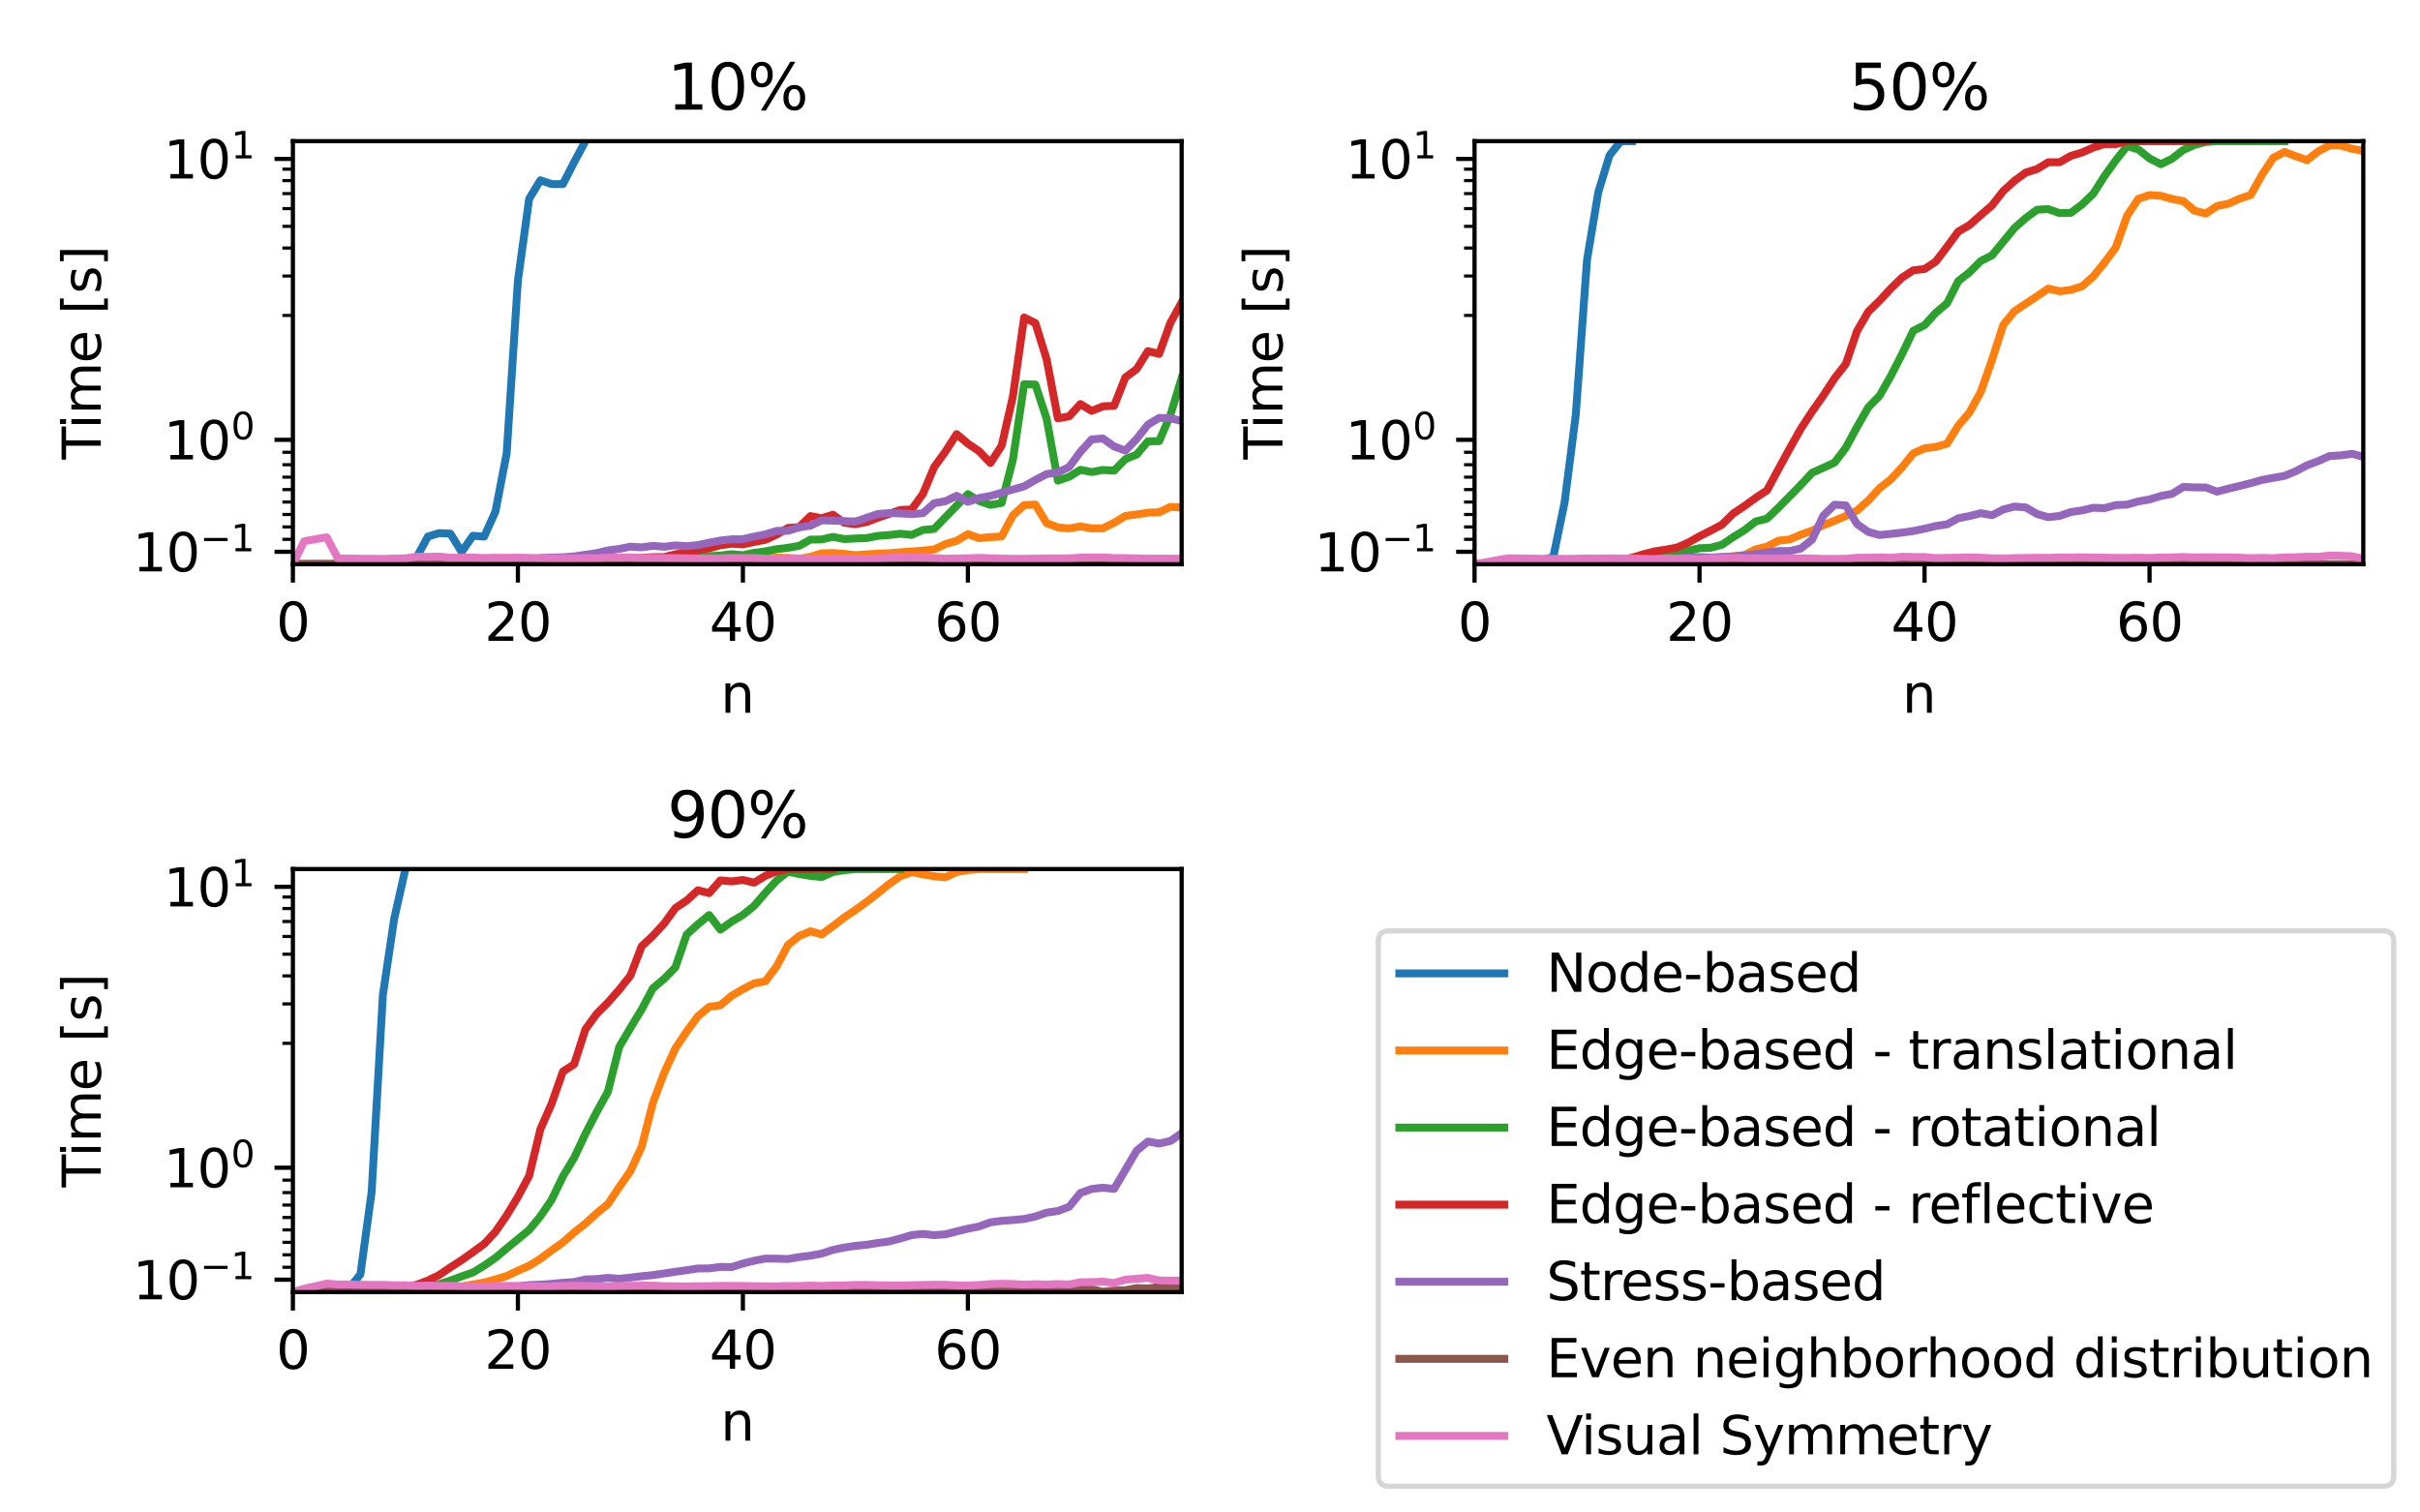 <?xml version="1.0" encoding="utf-8" standalone="no"?>
<!DOCTYPE svg PUBLIC "-//W3C//DTD SVG 1.1//EN"
  "http://www.w3.org/Graphics/SVG/1.1/DTD/svg11.dtd">
<svg xmlns:xlink="http://www.w3.org/1999/xlink" width="460.8pt" height="288pt" viewBox="0 0 460.8 288" xmlns="http://www.w3.org/2000/svg" version="1.1">
 <defs>
  <style type="text/css">*{stroke-linejoin: round; stroke-linecap: butt}</style>
 </defs>
 <g id="figure_1">
  <g id="patch_1">
   <path d="M 0 288 
L 460.8 288 
L 460.8 0 
L 0 0 
z
" style="fill: #ffffff"/>
  </g>
  <g id="axes_1">
   <g id="patch_2">
    <path d="M 55.772 107.44 
L 225 107.44 
L 225 26.88 
L 55.772 26.88 
z
" style="fill: #ffffff"/>
   </g>
   <g id="matplotlib.axis_1">
    <g id="xtick_1">
     <g id="line2d_1">
      <defs>
       <path id="m12db4833c5" d="M 0 0 
L 0 3.5 
" style="stroke: #000000; stroke-width: 0.8"/>
      </defs>
      <g>
       <use xlink:href="#m12db4833c5" x="55.772" y="107.44" style="stroke: #000000; stroke-width: 0.8"/>
      </g>
     </g>
     <g id="text_1">
      <!-- 0 -->
      <g transform="translate(52.591 122.038) scale(0.1 -0.1)">
       <defs>
        <path id="DejaVuSans-30" d="M 2034 4250 
Q 1547 4250 1301 3770 
Q 1056 3291 1056 2328 
Q 1056 1369 1301 889 
Q 1547 409 2034 409 
Q 2525 409 2770 889 
Q 3016 1369 3016 2328 
Q 3016 3291 2770 3770 
Q 2525 4250 2034 4250 
z
M 2034 4750 
Q 2819 4750 3233 4129 
Q 3647 3509 3647 2328 
Q 3647 1150 3233 529 
Q 2819 -91 2034 -91 
Q 1250 -91 836 529 
Q 422 1150 422 2328 
Q 422 3509 836 4129 
Q 1250 4750 2034 4750 
z
" transform="scale(0.016)"/>
       </defs>
       <use xlink:href="#DejaVuSans-30"/>
      </g>
     </g>
    </g>
    <g id="xtick_2">
     <g id="line2d_2">
      <g>
       <use xlink:href="#m12db4833c5" x="98.615" y="107.44" style="stroke: #000000; stroke-width: 0.8"/>
      </g>
     </g>
     <g id="text_2">
      <!-- 20 -->
      <g transform="translate(92.252 122.038) scale(0.1 -0.1)">
       <defs>
        <path id="DejaVuSans-32" d="M 1228 531 
L 3431 531 
L 3431 0 
L 469 0 
L 469 531 
Q 828 903 1448 1529 
Q 2069 2156 2228 2338 
Q 2531 2678 2651 2914 
Q 2772 3150 2772 3378 
Q 2772 3750 2511 3984 
Q 2250 4219 1831 4219 
Q 1534 4219 1204 4116 
Q 875 4013 500 3803 
L 500 4441 
Q 881 4594 1212 4672 
Q 1544 4750 1819 4750 
Q 2544 4750 2975 4387 
Q 3406 4025 3406 3419 
Q 3406 3131 3298 2873 
Q 3191 2616 2906 2266 
Q 2828 2175 2409 1742 
Q 1991 1309 1228 531 
z
" transform="scale(0.016)"/>
       </defs>
       <use xlink:href="#DejaVuSans-32"/>
       <use xlink:href="#DejaVuSans-30" x="63.623"/>
      </g>
     </g>
    </g>
    <g id="xtick_3">
     <g id="line2d_3">
      <g>
       <use xlink:href="#m12db4833c5" x="141.457" y="107.44" style="stroke: #000000; stroke-width: 0.8"/>
      </g>
     </g>
     <g id="text_3">
      <!-- 40 -->
      <g transform="translate(135.095 122.038) scale(0.1 -0.1)">
       <defs>
        <path id="DejaVuSans-34" d="M 2419 4116 
L 825 1625 
L 2419 1625 
L 2419 4116 
z
M 2253 4666 
L 3047 4666 
L 3047 1625 
L 3713 1625 
L 3713 1100 
L 3047 1100 
L 3047 0 
L 2419 0 
L 2419 1100 
L 313 1100 
L 313 1709 
L 2253 4666 
z
" transform="scale(0.016)"/>
       </defs>
       <use xlink:href="#DejaVuSans-34"/>
       <use xlink:href="#DejaVuSans-30" x="63.623"/>
      </g>
     </g>
    </g>
    <g id="xtick_4">
     <g id="line2d_4">
      <g>
       <use xlink:href="#m12db4833c5" x="184.3" y="107.44" style="stroke: #000000; stroke-width: 0.8"/>
      </g>
     </g>
     <g id="text_4">
      <!-- 60 -->
      <g transform="translate(177.937 122.038) scale(0.1 -0.1)">
       <defs>
        <path id="DejaVuSans-36" d="M 2113 2584 
Q 1688 2584 1439 2293 
Q 1191 2003 1191 1497 
Q 1191 994 1439 701 
Q 1688 409 2113 409 
Q 2538 409 2786 701 
Q 3034 994 3034 1497 
Q 3034 2003 2786 2293 
Q 2538 2584 2113 2584 
z
M 3366 4563 
L 3366 3988 
Q 3128 4100 2886 4159 
Q 2644 4219 2406 4219 
Q 1781 4219 1451 3797 
Q 1122 3375 1075 2522 
Q 1259 2794 1537 2939 
Q 1816 3084 2150 3084 
Q 2853 3084 3261 2657 
Q 3669 2231 3669 1497 
Q 3669 778 3244 343 
Q 2819 -91 2113 -91 
Q 1303 -91 875 529 
Q 447 1150 447 2328 
Q 447 3434 972 4092 
Q 1497 4750 2381 4750 
Q 2619 4750 2861 4703 
Q 3103 4656 3366 4563 
z
" transform="scale(0.016)"/>
       </defs>
       <use xlink:href="#DejaVuSans-36"/>
       <use xlink:href="#DejaVuSans-30" x="63.623"/>
      </g>
     </g>
    </g>
    <g id="text_5">
     <!-- n -->
     <g transform="translate(137.217 135.717) scale(0.1 -0.1)">
      <defs>
       <path id="DejaVuSans-6e" d="M 3513 2113 
L 3513 0 
L 2938 0 
L 2938 2094 
Q 2938 2591 2744 2837 
Q 2550 3084 2163 3084 
Q 1697 3084 1428 2787 
Q 1159 2491 1159 1978 
L 1159 0 
L 581 0 
L 581 3500 
L 1159 3500 
L 1159 2956 
Q 1366 3272 1645 3428 
Q 1925 3584 2291 3584 
Q 2894 3584 3203 3211 
Q 3513 2838 3513 2113 
z
" transform="scale(0.016)"/>
      </defs>
      <use xlink:href="#DejaVuSans-6e"/>
     </g>
    </g>
   </g>
   <g id="matplotlib.axis_2">
    <g id="ytick_1">
     <g id="line2d_5">
      <defs>
       <path id="me982ec64fe" d="M 0 0 
L -3.5 0 
" style="stroke: #000000; stroke-width: 0.8"/>
      </defs>
      <g>
       <use xlink:href="#me982ec64fe" x="55.772" y="105.071" style="stroke: #000000; stroke-width: 0.8"/>
      </g>
     </g>
     <g id="text_6">
      <!-- $\mathdefault{10^{-1}}$ -->
      <g transform="translate(25.272 108.87) scale(0.1 -0.1)">
       <defs>
        <path id="DejaVuSans-31" d="M 794 531 
L 1825 531 
L 1825 4091 
L 703 3866 
L 703 4441 
L 1819 4666 
L 2450 4666 
L 2450 531 
L 3481 531 
L 3481 0 
L 794 0 
L 794 531 
z
" transform="scale(0.016)"/>
        <path id="DejaVuSans-2212" d="M 678 2272 
L 4684 2272 
L 4684 1741 
L 678 1741 
L 678 2272 
z
" transform="scale(0.016)"/>
       </defs>
       <use xlink:href="#DejaVuSans-31" transform="translate(0 0.684)"/>
       <use xlink:href="#DejaVuSans-30" transform="translate(63.623 0.684)"/>
       <use xlink:href="#DejaVuSans-2212" transform="translate(128.203 38.966) scale(0.7)"/>
       <use xlink:href="#DejaVuSans-31" transform="translate(186.855 38.966) scale(0.7)"/>
      </g>
     </g>
    </g>
    <g id="ytick_2">
     <g id="line2d_6">
      <g>
       <use xlink:href="#me982ec64fe" x="55.772" y="83.752" style="stroke: #000000; stroke-width: 0.8"/>
      </g>
     </g>
     <g id="text_7">
      <!-- $\mathdefault{10^{0}}$ -->
      <g transform="translate(31.172 87.551) scale(0.1 -0.1)">
       <use xlink:href="#DejaVuSans-31" transform="translate(0 0.766)"/>
       <use xlink:href="#DejaVuSans-30" transform="translate(63.623 0.766)"/>
       <use xlink:href="#DejaVuSans-30" transform="translate(128.203 39.047) scale(0.7)"/>
      </g>
     </g>
    </g>
    <g id="ytick_3">
     <g id="line2d_7">
      <g>
       <use xlink:href="#me982ec64fe" x="55.772" y="30.261" style="stroke: #000000; stroke-width: 0.8"/>
      </g>
     </g>
     <g id="text_8">
      <!-- $\mathdefault{10^{1}}$ -->
      <g transform="translate(31.172 34.06) scale(0.1 -0.1)">
       <use xlink:href="#DejaVuSans-31" transform="translate(0 0.684)"/>
       <use xlink:href="#DejaVuSans-30" transform="translate(63.623 0.684)"/>
       <use xlink:href="#DejaVuSans-31" transform="translate(128.203 38.966) scale(0.7)"/>
      </g>
     </g>
    </g>
    <g id="ytick_4">
     <g id="line2d_8">
      <defs>
       <path id="m2112e36bcc" d="M 0 0 
L -2 0 
" style="stroke: #000000; stroke-width: 0.6"/>
      </defs>
      <g>
       <use xlink:href="#m2112e36bcc" x="55.772" y="102.702" style="stroke: #000000; stroke-width: 0.6"/>
      </g>
     </g>
    </g>
    <g id="ytick_5">
     <g id="line2d_9">
      <g>
       <use xlink:href="#m2112e36bcc" x="55.772" y="100.334" style="stroke: #000000; stroke-width: 0.6"/>
      </g>
     </g>
    </g>
    <g id="ytick_6">
     <g id="line2d_10">
      <g>
       <use xlink:href="#m2112e36bcc" x="55.772" y="97.965" style="stroke: #000000; stroke-width: 0.6"/>
      </g>
     </g>
    </g>
    <g id="ytick_7">
     <g id="line2d_11">
      <g>
       <use xlink:href="#m2112e36bcc" x="55.772" y="95.596" style="stroke: #000000; stroke-width: 0.6"/>
      </g>
     </g>
    </g>
    <g id="ytick_8">
     <g id="line2d_12">
      <g>
       <use xlink:href="#m2112e36bcc" x="55.772" y="93.227" style="stroke: #000000; stroke-width: 0.6"/>
      </g>
     </g>
    </g>
    <g id="ytick_9">
     <g id="line2d_13">
      <g>
       <use xlink:href="#m2112e36bcc" x="55.772" y="90.858" style="stroke: #000000; stroke-width: 0.6"/>
      </g>
     </g>
    </g>
    <g id="ytick_10">
     <g id="line2d_14">
      <g>
       <use xlink:href="#m2112e36bcc" x="55.772" y="88.489" style="stroke: #000000; stroke-width: 0.6"/>
      </g>
     </g>
    </g>
    <g id="ytick_11">
     <g id="line2d_15">
      <g>
       <use xlink:href="#m2112e36bcc" x="55.772" y="86.121" style="stroke: #000000; stroke-width: 0.6"/>
      </g>
     </g>
    </g>
    <g id="ytick_12">
     <g id="line2d_16">
      <g>
       <use xlink:href="#m2112e36bcc" x="55.772" y="60.064" style="stroke: #000000; stroke-width: 0.6"/>
      </g>
     </g>
    </g>
    <g id="ytick_13">
     <g id="line2d_17">
      <g>
       <use xlink:href="#m2112e36bcc" x="55.772" y="52.555" style="stroke: #000000; stroke-width: 0.6"/>
      </g>
     </g>
    </g>
    <g id="ytick_14">
     <g id="line2d_18">
      <g>
       <use xlink:href="#m2112e36bcc" x="55.772" y="47.228" style="stroke: #000000; stroke-width: 0.6"/>
      </g>
     </g>
    </g>
    <g id="ytick_15">
     <g id="line2d_19">
      <g>
       <use xlink:href="#m2112e36bcc" x="55.772" y="43.096" style="stroke: #000000; stroke-width: 0.6"/>
      </g>
     </g>
    </g>
    <g id="ytick_16">
     <g id="line2d_20">
      <g>
       <use xlink:href="#m2112e36bcc" x="55.772" y="39.72" style="stroke: #000000; stroke-width: 0.6"/>
      </g>
     </g>
    </g>
    <g id="ytick_17">
     <g id="line2d_21">
      <g>
       <use xlink:href="#m2112e36bcc" x="55.772" y="36.865" style="stroke: #000000; stroke-width: 0.6"/>
      </g>
     </g>
    </g>
    <g id="ytick_18">
     <g id="line2d_22">
      <g>
       <use xlink:href="#m2112e36bcc" x="55.772" y="34.393" style="stroke: #000000; stroke-width: 0.6"/>
      </g>
     </g>
    </g>
    <g id="ytick_19">
     <g id="line2d_23">
      <g>
       <use xlink:href="#m2112e36bcc" x="55.772" y="32.212" style="stroke: #000000; stroke-width: 0.6"/>
      </g>
     </g>
    </g>
    <g id="text_9">
     <!-- Time [s] -->
     <g transform="translate(19.192 87.489) rotate(-90) scale(0.1 -0.1)">
      <defs>
       <path id="DejaVuSans-54" d="M -19 4666 
L 3928 4666 
L 3928 4134 
L 2272 4134 
L 2272 0 
L 1638 0 
L 1638 4134 
L -19 4134 
L -19 4666 
z
" transform="scale(0.016)"/>
       <path id="DejaVuSans-69" d="M 603 3500 
L 1178 3500 
L 1178 0 
L 603 0 
L 603 3500 
z
M 603 4863 
L 1178 4863 
L 1178 4134 
L 603 4134 
L 603 4863 
z
" transform="scale(0.016)"/>
       <path id="DejaVuSans-6d" d="M 3328 2828 
Q 3544 3216 3844 3400 
Q 4144 3584 4550 3584 
Q 5097 3584 5394 3201 
Q 5691 2819 5691 2113 
L 5691 0 
L 5113 0 
L 5113 2094 
Q 5113 2597 4934 2840 
Q 4756 3084 4391 3084 
Q 3944 3084 3684 2787 
Q 3425 2491 3425 1978 
L 3425 0 
L 2847 0 
L 2847 2094 
Q 2847 2600 2669 2842 
Q 2491 3084 2119 3084 
Q 1678 3084 1418 2786 
Q 1159 2488 1159 1978 
L 1159 0 
L 581 0 
L 581 3500 
L 1159 3500 
L 1159 2956 
Q 1356 3278 1631 3431 
Q 1906 3584 2284 3584 
Q 2666 3584 2933 3390 
Q 3200 3197 3328 2828 
z
" transform="scale(0.016)"/>
       <path id="DejaVuSans-65" d="M 3597 1894 
L 3597 1613 
L 953 1613 
Q 991 1019 1311 708 
Q 1631 397 2203 397 
Q 2534 397 2845 478 
Q 3156 559 3463 722 
L 3463 178 
Q 3153 47 2828 -22 
Q 2503 -91 2169 -91 
Q 1331 -91 842 396 
Q 353 884 353 1716 
Q 353 2575 817 3079 
Q 1281 3584 2069 3584 
Q 2775 3584 3186 3129 
Q 3597 2675 3597 1894 
z
M 3022 2063 
Q 3016 2534 2758 2815 
Q 2500 3097 2075 3097 
Q 1594 3097 1305 2825 
Q 1016 2553 972 2059 
L 3022 2063 
z
" transform="scale(0.016)"/>
       <path id="DejaVuSans-20" transform="scale(0.016)"/>
       <path id="DejaVuSans-5b" d="M 550 4863 
L 1875 4863 
L 1875 4416 
L 1125 4416 
L 1125 -397 
L 1875 -397 
L 1875 -844 
L 550 -844 
L 550 4863 
z
" transform="scale(0.016)"/>
       <path id="DejaVuSans-73" d="M 2834 3397 
L 2834 2853 
Q 2591 2978 2328 3040 
Q 2066 3103 1784 3103 
Q 1356 3103 1142 2972 
Q 928 2841 928 2578 
Q 928 2378 1081 2264 
Q 1234 2150 1697 2047 
L 1894 2003 
Q 2506 1872 2764 1633 
Q 3022 1394 3022 966 
Q 3022 478 2636 193 
Q 2250 -91 1575 -91 
Q 1294 -91 989 -36 
Q 684 19 347 128 
L 347 722 
Q 666 556 975 473 
Q 1284 391 1588 391 
Q 1994 391 2212 530 
Q 2431 669 2431 922 
Q 2431 1156 2273 1281 
Q 2116 1406 1581 1522 
L 1381 1569 
Q 847 1681 609 1914 
Q 372 2147 372 2553 
Q 372 3047 722 3315 
Q 1072 3584 1716 3584 
Q 2034 3584 2315 3537 
Q 2597 3491 2834 3397 
z
" transform="scale(0.016)"/>
       <path id="DejaVuSans-5d" d="M 1947 4863 
L 1947 -844 
L 622 -844 
L 622 -397 
L 1369 -397 
L 1369 4416 
L 622 4416 
L 622 4863 
L 1947 4863 
z
" transform="scale(0.016)"/>
      </defs>
      <use xlink:href="#DejaVuSans-54"/>
      <use xlink:href="#DejaVuSans-69" x="57.959"/>
      <use xlink:href="#DejaVuSans-6d" x="85.742"/>
      <use xlink:href="#DejaVuSans-65" x="183.154"/>
      <use xlink:href="#DejaVuSans-20" x="244.678"/>
      <use xlink:href="#DejaVuSans-5b" x="276.465"/>
      <use xlink:href="#DejaVuSans-73" x="315.479"/>
      <use xlink:href="#DejaVuSans-5d" x="367.578"/>
     </g>
    </g>
   </g>
   <g id="line2d_24">
    <path d="M 55.772 107.44 
L 57.914 107.423 
L 60.056 107.412 
L 62.198 107.404 
L 64.341 107.413 
L 66.483 107.317 
L 68.625 107.301 
L 70.767 107.299 
L 72.909 107.373 
L 75.051 107.261 
L 77.193 106.728 
L 79.335 106.12 
L 81.478 102.168 
L 83.62 101.511 
L 85.762 101.615 
L 87.904 105.101 
L 90.046 102.018 
L 92.188 102.177 
L 94.33 97.437 
L 96.472 86.361 
L 98.615 53.44 
L 100.757 37.858 
L 102.899 34.322 
L 105.041 35.053 
L 107.183 35.053 
L 109.325 30.872 
L 111.467 26.884 
" clip-path="url(#pe53fb237c4)" style="fill: none; stroke: #1f77b4; stroke-width: 1.5; stroke-linecap: square"/>
   </g>
   <g id="line2d_25">
    <path d="M 55.772 107.44 
L 57.914 107.44 
L 60.056 107.44 
L 62.198 107.44 
L 64.341 107.44 
L 66.483 107.44 
L 68.625 107.44 
L 70.767 107.44 
L 72.909 107.44 
L 75.051 107.432 
L 77.193 107.432 
L 79.335 107.432 
L 81.478 107.44 
L 83.62 107.433 
L 85.762 107.433 
L 87.904 107.433 
L 90.046 107.44 
L 92.188 107.44 
L 94.33 107.44 
L 96.472 107.44 
L 98.615 107.408 
L 100.757 107.408 
L 102.899 107.408 
L 105.041 107.44 
L 107.183 107.395 
L 109.325 107.395 
L 111.467 107.395 
L 113.609 107.358 
L 115.752 107.358 
L 117.894 107.358 
L 120.036 107.409 
L 122.178 107.409 
L 124.32 107.409 
L 126.462 107.417 
L 128.604 107.333 
L 130.746 106.908 
L 132.889 106.742 
L 135.031 106.562 
L 137.173 106.822 
L 139.315 106.716 
L 141.457 106.785 
L 143.599 106.622 
L 145.741 106.311 
L 147.883 106.181 
L 150.026 106.235 
L 152.168 106.433 
L 154.31 106.022 
L 156.452 105.369 
L 158.594 105.306 
L 160.736 105.464 
L 162.878 105.709 
L 165.02 105.561 
L 167.163 105.423 
L 169.305 105.339 
L 171.447 105.166 
L 173.589 105.01 
L 175.731 104.845 
L 177.873 104.63 
L 180.015 103.607 
L 182.157 102.97 
L 184.3 101.704 
L 186.442 102.469 
L 188.584 102.268 
L 190.726 102.16 
L 192.868 98.127 
L 195.01 96.174 
L 197.152 96.066 
L 199.294 99.622 
L 201.437 100.411 
L 203.579 100.619 
L 205.721 100.238 
L 207.863 100.607 
L 210.005 100.587 
L 212.147 99.539 
L 214.289 98.245 
L 216.431 97.954 
L 218.574 97.625 
L 220.716 97.538 
L 222.858 96.527 
L 225 96.631 
" clip-path="url(#pe53fb237c4)" style="fill: none; stroke: #ff7f0e; stroke-width: 1.5; stroke-linecap: square"/>
   </g>
   <g id="line2d_26">
    <path d="M 55.772 107.44 
L 57.914 107.44 
L 60.056 107.44 
L 62.198 107.44 
L 64.341 107.44 
L 66.483 107.438 
L 68.625 107.438 
L 70.767 107.438 
L 72.909 107.44 
L 75.051 107.44 
L 77.193 107.44 
L 79.335 107.44 
L 81.478 107.44 
L 83.62 107.426 
L 85.762 107.426 
L 87.904 107.426 
L 90.046 107.44 
L 92.188 107.44 
L 94.33 107.44 
L 96.472 107.44 
L 98.615 107.44 
L 100.757 107.44 
L 102.899 107.44 
L 105.041 107.44 
L 107.183 107.44 
L 109.325 107.253 
L 111.467 107.18 
L 113.609 107.144 
L 115.752 107.198 
L 117.894 107.143 
L 120.036 107.005 
L 122.178 106.95 
L 124.32 106.944 
L 126.462 106.705 
L 128.604 106.521 
L 130.746 106.194 
L 132.889 106.189 
L 135.031 105.903 
L 137.173 105.781 
L 139.315 105.526 
L 141.457 105.716 
L 143.599 105.266 
L 145.741 104.985 
L 147.883 104.567 
L 150.026 104.312 
L 152.168 103.937 
L 154.31 102.747 
L 156.452 102.721 
L 158.594 102.23 
L 160.736 102.65 
L 162.878 102.535 
L 165.02 102.456 
L 167.163 102.037 
L 169.305 101.881 
L 171.447 101.63 
L 173.589 101.856 
L 175.731 100.916 
L 177.873 100.713 
L 180.015 98.507 
L 182.157 96.291 
L 184.3 94.089 
L 186.442 95.402 
L 188.584 96.137 
L 190.726 95.767 
L 192.868 87.548 
L 195.01 73.152 
L 197.152 73.22 
L 199.294 79.753 
L 201.437 91.523 
L 203.579 90.787 
L 205.721 89.462 
L 207.863 89.885 
L 210.005 89.486 
L 212.147 89.616 
L 214.289 87.421 
L 216.431 86.562 
L 218.574 84.034 
L 220.716 84.001 
L 222.858 79.032 
L 225 71.981 
" clip-path="url(#pe53fb237c4)" style="fill: none; stroke: #2ca02c; stroke-width: 1.5; stroke-linecap: square"/>
   </g>
   <g id="line2d_27">
    <path d="M 55.772 107.44 
L 57.914 107.44 
L 60.056 107.44 
L 62.198 107.44 
L 64.341 107.44 
L 66.483 107.44 
L 68.625 107.44 
L 70.767 107.44 
L 72.909 107.44 
L 75.051 107.44 
L 77.193 107.44 
L 79.335 107.44 
L 81.478 107.44 
L 83.62 107.44 
L 85.762 107.44 
L 87.904 107.44 
L 90.046 107.44 
L 92.188 107.44 
L 94.33 107.44 
L 96.472 107.44 
L 98.615 107.078 
L 100.757 106.941 
L 102.899 106.839 
L 105.041 107.088 
L 107.183 107.17 
L 109.325 106.97 
L 111.467 107.083 
L 113.609 106.806 
L 115.752 106.761 
L 117.894 106.515 
L 120.036 106.237 
L 122.178 106.242 
L 124.32 106.092 
L 126.462 106.078 
L 128.604 105.531 
L 130.746 105.225 
L 132.889 104.788 
L 135.031 104.411 
L 137.173 103.817 
L 139.315 103.534 
L 141.457 103.658 
L 143.599 103.196 
L 145.741 102.788 
L 147.883 101.794 
L 150.026 100.529 
L 152.168 100.368 
L 154.31 98.274 
L 156.452 98.684 
L 158.594 98.012 
L 160.736 99.535 
L 162.878 99.815 
L 165.02 99.391 
L 167.163 98.581 
L 169.305 97.84 
L 171.447 97.098 
L 173.589 97.014 
L 175.731 94.046 
L 177.873 88.94 
L 180.015 86 
L 182.157 82.664 
L 184.3 84.474 
L 186.442 85.923 
L 188.584 88.168 
L 190.726 84.867 
L 192.868 75.497 
L 195.01 60.452 
L 197.152 61.526 
L 199.294 68.43 
L 201.437 79.672 
L 203.579 79.275 
L 205.721 76.935 
L 207.863 78.241 
L 210.005 77.377 
L 212.147 77.264 
L 214.289 71.862 
L 216.431 70.276 
L 218.574 66.859 
L 220.716 67.388 
L 222.858 61.471 
L 225 57.6 
" clip-path="url(#pe53fb237c4)" style="fill: none; stroke: #d62728; stroke-width: 1.5; stroke-linecap: square"/>
   </g>
   <g id="line2d_28">
    <path d="M 55.772 107.44 
L 57.914 107.44 
L 60.056 107.44 
L 62.198 107.44 
L 64.341 107.44 
L 66.483 107.44 
L 68.625 107.44 
L 70.767 107.44 
L 72.909 107.44 
L 75.051 107.44 
L 77.193 107.44 
L 79.335 107.44 
L 81.478 107.39 
L 83.62 107.243 
L 85.762 107.243 
L 87.904 107.293 
L 90.046 107.282 
L 92.188 107.181 
L 94.33 107.015 
L 96.472 107.065 
L 98.615 106.838 
L 100.757 106.581 
L 102.899 106.268 
L 105.041 106.162 
L 107.183 106.116 
L 109.325 105.949 
L 111.467 105.634 
L 113.609 105.326 
L 115.752 104.809 
L 117.894 104.525 
L 120.036 104.093 
L 122.178 104.22 
L 124.32 103.936 
L 126.462 104.111 
L 128.604 103.847 
L 130.746 104.005 
L 132.889 103.794 
L 135.031 103.337 
L 137.173 102.928 
L 139.315 102.69 
L 141.457 102.658 
L 143.599 102.171 
L 145.741 101.751 
L 147.883 101.088 
L 150.026 101.078 
L 152.168 100.417 
L 154.31 100.09 
L 156.452 99.092 
L 158.594 99.134 
L 160.736 99.219 
L 162.878 99.308 
L 165.02 98.596 
L 167.163 97.876 
L 169.305 97.701 
L 171.447 97.763 
L 173.589 97.899 
L 175.731 97.726 
L 177.873 95.833 
L 180.015 95.435 
L 182.157 94.413 
L 184.3 95.549 
L 186.442 94.832 
L 188.584 94.423 
L 190.726 93.831 
L 192.868 93.207 
L 195.01 92.609 
L 197.152 91.391 
L 199.294 90.271 
L 201.437 89.957 
L 203.579 88.919 
L 205.721 86.036 
L 207.863 83.669 
L 210.005 83.503 
L 212.147 85.02 
L 214.289 85.797 
L 216.431 83.58 
L 218.574 80.865 
L 220.716 79.581 
L 222.858 79.649 
L 225 80.153 
" clip-path="url(#pe53fb237c4)" style="fill: none; stroke: #9467bd; stroke-width: 1.5; stroke-linecap: square"/>
   </g>
   <g id="line2d_29">
    <path d="M 55.772 107.44 
L 57.914 107.44 
L 60.056 107.44 
L 62.198 107.44 
L 64.341 107.44 
L 66.483 107.44 
L 68.625 107.44 
L 70.767 107.44 
L 72.909 107.44 
L 75.051 107.44 
L 77.193 107.44 
L 79.335 107.44 
L 81.478 107.44 
L 83.62 107.44 
L 85.762 107.44 
L 87.904 107.44 
L 90.046 107.44 
L 92.188 107.44 
L 94.33 107.44 
L 96.472 107.44 
L 98.615 107.44 
L 100.757 107.44 
L 102.899 107.44 
L 105.041 107.44 
L 107.183 107.44 
L 109.325 107.44 
L 111.467 107.44 
L 113.609 107.44 
L 115.752 107.44 
L 117.894 107.44 
L 120.036 107.44 
L 122.178 107.44 
L 124.32 107.44 
L 126.462 107.44 
L 128.604 107.44 
L 130.746 107.44 
L 132.889 107.44 
L 135.031 107.44 
L 137.173 107.44 
L 139.315 107.44 
L 141.457 107.44 
L 143.599 107.44 
L 145.741 107.44 
L 147.883 107.44 
L 150.026 107.44 
L 152.168 107.44 
L 154.31 107.44 
L 156.452 107.44 
L 158.594 107.44 
L 160.736 107.44 
L 162.878 107.44 
L 165.02 107.44 
L 167.163 107.44 
L 169.305 107.44 
L 171.447 107.44 
L 173.589 107.44 
L 175.731 107.44 
L 177.873 107.44 
L 180.015 107.44 
L 182.157 107.44 
L 184.3 107.44 
L 186.442 107.44 
L 188.584 107.44 
L 190.726 107.44 
L 192.868 107.44 
L 195.01 107.44 
L 197.152 107.44 
L 199.294 107.44 
L 201.437 107.44 
L 203.579 107.44 
L 205.721 107.44 
L 207.863 107.44 
L 210.005 107.44 
L 212.147 107.44 
L 214.289 107.44 
L 216.431 107.391 
L 218.574 107.391 
L 220.716 107.391 
L 222.858 107.44 
L 225 107.44 
" clip-path="url(#pe53fb237c4)" style="fill: none; stroke: #8c564b; stroke-width: 1.5; stroke-linecap: square"/>
   </g>
   <g id="line2d_30">
    <path d="M 55.772 107.44 
L 57.914 103.066 
L 60.056 102.668 
L 62.198 102.301 
L 64.341 106.332 
L 66.483 106.35 
L 68.625 106.386 
L 70.767 106.397 
L 72.909 106.421 
L 75.051 106.348 
L 77.193 106.313 
L 79.335 106.001 
L 81.478 106.041 
L 83.62 105.97 
L 85.762 106.192 
L 87.904 106.167 
L 90.046 106.166 
L 92.188 106.252 
L 94.33 106.203 
L 96.472 106.219 
L 98.615 106.182 
L 100.757 106.231 
L 102.899 106.278 
L 105.041 106.307 
L 107.183 106.316 
L 109.325 106.31 
L 111.467 106.278 
L 113.609 106.291 
L 115.752 106.18 
L 117.894 106.196 
L 120.036 106.125 
L 122.178 106.26 
L 124.32 106.24 
L 126.462 106.261 
L 128.604 106.273 
L 130.746 106.317 
L 132.889 106.352 
L 135.031 106.313 
L 137.173 106.322 
L 139.315 106.254 
L 141.457 106.266 
L 143.599 106.268 
L 145.741 106.375 
L 147.883 106.367 
L 150.026 106.333 
L 152.168 106.335 
L 154.31 106.371 
L 156.452 106.353 
L 158.594 106.329 
L 160.736 106.331 
L 162.878 106.405 
L 165.02 106.39 
L 167.163 106.303 
L 169.305 106.207 
L 171.447 106.163 
L 173.589 106.136 
L 175.731 106.18 
L 177.873 106.263 
L 180.015 106.382 
L 182.157 106.343 
L 184.3 106.301 
L 186.442 106.236 
L 188.584 106.299 
L 190.726 106.35 
L 192.868 106.408 
L 195.01 106.407 
L 197.152 106.355 
L 199.294 106.331 
L 201.437 106.321 
L 203.579 106.308 
L 205.721 106.183 
L 207.863 106.14 
L 210.005 106.145 
L 212.147 106.268 
L 214.289 106.275 
L 216.431 106.319 
L 218.574 106.374 
L 220.716 106.383 
L 222.858 106.383 
L 225 106.401 
" clip-path="url(#pe53fb237c4)" style="fill: none; stroke: #e377c2; stroke-width: 1.5; stroke-linecap: square"/>
   </g>
   <g id="patch_3">
    <path d="M 55.772 107.44 
L 55.772 26.88 
" style="fill: none; stroke: #000000; stroke-width: 0.8; stroke-linejoin: miter; stroke-linecap: square"/>
   </g>
   <g id="patch_4">
    <path d="M 225 107.44 
L 225 26.88 
" style="fill: none; stroke: #000000; stroke-width: 0.8; stroke-linejoin: miter; stroke-linecap: square"/>
   </g>
   <g id="patch_5">
    <path d="M 55.772 107.44 
L 225 107.44 
" style="fill: none; stroke: #000000; stroke-width: 0.8; stroke-linejoin: miter; stroke-linecap: square"/>
   </g>
   <g id="patch_6">
    <path d="M 55.772 26.88 
L 225 26.88 
" style="fill: none; stroke: #000000; stroke-width: 0.8; stroke-linejoin: miter; stroke-linecap: square"/>
   </g>
   <g id="text_10">
    <!-- 10% -->
    <g transform="translate(127.05 20.88) scale(0.12 -0.12)">
     <defs>
      <path id="DejaVuSans-25" d="M 4653 2053 
Q 4381 2053 4226 1822 
Q 4072 1591 4072 1178 
Q 4072 772 4226 539 
Q 4381 306 4653 306 
Q 4919 306 5073 539 
Q 5228 772 5228 1178 
Q 5228 1588 5073 1820 
Q 4919 2053 4653 2053 
z
M 4653 2450 
Q 5147 2450 5437 2106 
Q 5728 1763 5728 1178 
Q 5728 594 5436 251 
Q 5144 -91 4653 -91 
Q 4153 -91 3862 251 
Q 3572 594 3572 1178 
Q 3572 1766 3864 2108 
Q 4156 2450 4653 2450 
z
M 1428 4353 
Q 1159 4353 1004 4120 
Q 850 3888 850 3481 
Q 850 3069 1003 2837 
Q 1156 2606 1428 2606 
Q 1700 2606 1854 2837 
Q 2009 3069 2009 3481 
Q 2009 3884 1853 4118 
Q 1697 4353 1428 4353 
z
M 4250 4750 
L 4750 4750 
L 1831 -91 
L 1331 -91 
L 4250 4750 
z
M 1428 4750 
Q 1922 4750 2215 4408 
Q 2509 4066 2509 3481 
Q 2509 2891 2217 2550 
Q 1925 2209 1428 2209 
Q 931 2209 642 2551 
Q 353 2894 353 3481 
Q 353 4063 643 4406 
Q 934 4750 1428 4750 
z
" transform="scale(0.016)"/>
     </defs>
     <use xlink:href="#DejaVuSans-31"/>
     <use xlink:href="#DejaVuSans-30" x="63.623"/>
     <use xlink:href="#DejaVuSans-25" x="127.246"/>
    </g>
   </g>
  </g>
  <g id="axes_2">
   <g id="patch_7">
    <path d="M 280.772 107.44 
L 450 107.44 
L 450 26.88 
L 280.772 26.88 
z
" style="fill: #ffffff"/>
   </g>
   <g id="matplotlib.axis_3">
    <g id="xtick_5">
     <g id="line2d_31">
      <g>
       <use xlink:href="#m12db4833c5" x="280.772" y="107.44" style="stroke: #000000; stroke-width: 0.8"/>
      </g>
     </g>
     <g id="text_11">
      <!-- 0 -->
      <g transform="translate(277.591 122.038) scale(0.1 -0.1)">
       <use xlink:href="#DejaVuSans-30"/>
      </g>
     </g>
    </g>
    <g id="xtick_6">
     <g id="line2d_32">
      <g>
       <use xlink:href="#m12db4833c5" x="323.615" y="107.44" style="stroke: #000000; stroke-width: 0.8"/>
      </g>
     </g>
     <g id="text_12">
      <!-- 20 -->
      <g transform="translate(317.252 122.038) scale(0.1 -0.1)">
       <use xlink:href="#DejaVuSans-32"/>
       <use xlink:href="#DejaVuSans-30" x="63.623"/>
      </g>
     </g>
    </g>
    <g id="xtick_7">
     <g id="line2d_33">
      <g>
       <use xlink:href="#m12db4833c5" x="366.457" y="107.44" style="stroke: #000000; stroke-width: 0.8"/>
      </g>
     </g>
     <g id="text_13">
      <!-- 40 -->
      <g transform="translate(360.095 122.038) scale(0.1 -0.1)">
       <use xlink:href="#DejaVuSans-34"/>
       <use xlink:href="#DejaVuSans-30" x="63.623"/>
      </g>
     </g>
    </g>
    <g id="xtick_8">
     <g id="line2d_34">
      <g>
       <use xlink:href="#m12db4833c5" x="409.3" y="107.44" style="stroke: #000000; stroke-width: 0.8"/>
      </g>
     </g>
     <g id="text_14">
      <!-- 60 -->
      <g transform="translate(402.937 122.038) scale(0.1 -0.1)">
       <use xlink:href="#DejaVuSans-36"/>
       <use xlink:href="#DejaVuSans-30" x="63.623"/>
      </g>
     </g>
    </g>
    <g id="text_15">
     <!-- n -->
     <g transform="translate(362.217 135.717) scale(0.1 -0.1)">
      <use xlink:href="#DejaVuSans-6e"/>
     </g>
    </g>
   </g>
   <g id="matplotlib.axis_4">
    <g id="ytick_20">
     <g id="line2d_35">
      <g>
       <use xlink:href="#me982ec64fe" x="280.772" y="105.071" style="stroke: #000000; stroke-width: 0.8"/>
      </g>
     </g>
     <g id="text_16">
      <!-- $\mathdefault{10^{-1}}$ -->
      <g transform="translate(250.272 108.87) scale(0.1 -0.1)">
       <use xlink:href="#DejaVuSans-31" transform="translate(0 0.684)"/>
       <use xlink:href="#DejaVuSans-30" transform="translate(63.623 0.684)"/>
       <use xlink:href="#DejaVuSans-2212" transform="translate(128.203 38.966) scale(0.7)"/>
       <use xlink:href="#DejaVuSans-31" transform="translate(186.855 38.966) scale(0.7)"/>
      </g>
     </g>
    </g>
    <g id="ytick_21">
     <g id="line2d_36">
      <g>
       <use xlink:href="#me982ec64fe" x="280.772" y="83.752" style="stroke: #000000; stroke-width: 0.8"/>
      </g>
     </g>
     <g id="text_17">
      <!-- $\mathdefault{10^{0}}$ -->
      <g transform="translate(256.172 87.551) scale(0.1 -0.1)">
       <use xlink:href="#DejaVuSans-31" transform="translate(0 0.766)"/>
       <use xlink:href="#DejaVuSans-30" transform="translate(63.623 0.766)"/>
       <use xlink:href="#DejaVuSans-30" transform="translate(128.203 39.047) scale(0.7)"/>
      </g>
     </g>
    </g>
    <g id="ytick_22">
     <g id="line2d_37">
      <g>
       <use xlink:href="#me982ec64fe" x="280.772" y="30.261" style="stroke: #000000; stroke-width: 0.8"/>
      </g>
     </g>
     <g id="text_18">
      <!-- $\mathdefault{10^{1}}$ -->
      <g transform="translate(256.172 34.06) scale(0.1 -0.1)">
       <use xlink:href="#DejaVuSans-31" transform="translate(0 0.684)"/>
       <use xlink:href="#DejaVuSans-30" transform="translate(63.623 0.684)"/>
       <use xlink:href="#DejaVuSans-31" transform="translate(128.203 38.966) scale(0.7)"/>
      </g>
     </g>
    </g>
    <g id="ytick_23">
     <g id="line2d_38">
      <g>
       <use xlink:href="#m2112e36bcc" x="280.772" y="102.702" style="stroke: #000000; stroke-width: 0.6"/>
      </g>
     </g>
    </g>
    <g id="ytick_24">
     <g id="line2d_39">
      <g>
       <use xlink:href="#m2112e36bcc" x="280.772" y="100.334" style="stroke: #000000; stroke-width: 0.6"/>
      </g>
     </g>
    </g>
    <g id="ytick_25">
     <g id="line2d_40">
      <g>
       <use xlink:href="#m2112e36bcc" x="280.772" y="97.965" style="stroke: #000000; stroke-width: 0.6"/>
      </g>
     </g>
    </g>
    <g id="ytick_26">
     <g id="line2d_41">
      <g>
       <use xlink:href="#m2112e36bcc" x="280.772" y="95.596" style="stroke: #000000; stroke-width: 0.6"/>
      </g>
     </g>
    </g>
    <g id="ytick_27">
     <g id="line2d_42">
      <g>
       <use xlink:href="#m2112e36bcc" x="280.772" y="93.227" style="stroke: #000000; stroke-width: 0.6"/>
      </g>
     </g>
    </g>
    <g id="ytick_28">
     <g id="line2d_43">
      <g>
       <use xlink:href="#m2112e36bcc" x="280.772" y="90.858" style="stroke: #000000; stroke-width: 0.6"/>
      </g>
     </g>
    </g>
    <g id="ytick_29">
     <g id="line2d_44">
      <g>
       <use xlink:href="#m2112e36bcc" x="280.772" y="88.489" style="stroke: #000000; stroke-width: 0.6"/>
      </g>
     </g>
    </g>
    <g id="ytick_30">
     <g id="line2d_45">
      <g>
       <use xlink:href="#m2112e36bcc" x="280.772" y="86.121" style="stroke: #000000; stroke-width: 0.6"/>
      </g>
     </g>
    </g>
    <g id="ytick_31">
     <g id="line2d_46">
      <g>
       <use xlink:href="#m2112e36bcc" x="280.772" y="60.064" style="stroke: #000000; stroke-width: 0.6"/>
      </g>
     </g>
    </g>
    <g id="ytick_32">
     <g id="line2d_47">
      <g>
       <use xlink:href="#m2112e36bcc" x="280.772" y="52.555" style="stroke: #000000; stroke-width: 0.6"/>
      </g>
     </g>
    </g>
    <g id="ytick_33">
     <g id="line2d_48">
      <g>
       <use xlink:href="#m2112e36bcc" x="280.772" y="47.228" style="stroke: #000000; stroke-width: 0.6"/>
      </g>
     </g>
    </g>
    <g id="ytick_34">
     <g id="line2d_49">
      <g>
       <use xlink:href="#m2112e36bcc" x="280.772" y="43.096" style="stroke: #000000; stroke-width: 0.6"/>
      </g>
     </g>
    </g>
    <g id="ytick_35">
     <g id="line2d_50">
      <g>
       <use xlink:href="#m2112e36bcc" x="280.772" y="39.72" style="stroke: #000000; stroke-width: 0.6"/>
      </g>
     </g>
    </g>
    <g id="ytick_36">
     <g id="line2d_51">
      <g>
       <use xlink:href="#m2112e36bcc" x="280.772" y="36.865" style="stroke: #000000; stroke-width: 0.6"/>
      </g>
     </g>
    </g>
    <g id="ytick_37">
     <g id="line2d_52">
      <g>
       <use xlink:href="#m2112e36bcc" x="280.772" y="34.393" style="stroke: #000000; stroke-width: 0.6"/>
      </g>
     </g>
    </g>
    <g id="ytick_38">
     <g id="line2d_53">
      <g>
       <use xlink:href="#m2112e36bcc" x="280.772" y="32.212" style="stroke: #000000; stroke-width: 0.6"/>
      </g>
     </g>
    </g>
    <g id="text_19">
     <!-- Time [s] -->
     <g transform="translate(244.192 87.489) rotate(-90) scale(0.1 -0.1)">
      <use xlink:href="#DejaVuSans-54"/>
      <use xlink:href="#DejaVuSans-69" x="57.959"/>
      <use xlink:href="#DejaVuSans-6d" x="85.742"/>
      <use xlink:href="#DejaVuSans-65" x="183.154"/>
      <use xlink:href="#DejaVuSans-20" x="244.678"/>
      <use xlink:href="#DejaVuSans-5b" x="276.465"/>
      <use xlink:href="#DejaVuSans-73" x="315.479"/>
      <use xlink:href="#DejaVuSans-5d" x="367.578"/>
     </g>
    </g>
   </g>
   <g id="line2d_54">
    <path d="M 280.772 107.44 
L 282.914 107.427 
L 285.056 107.41 
L 287.198 107.367 
L 289.341 107.255 
L 291.483 107.028 
L 293.625 106.643 
L 295.767 106.06 
L 297.909 95.72 
L 300.051 78.971 
L 302.193 49.449 
L 304.335 36.6 
L 306.478 29.577 
L 308.62 26.884 
L 310.762 26.884 
" clip-path="url(#pbb4b21497f)" style="fill: none; stroke: #1f77b4; stroke-width: 1.5; stroke-linecap: square"/>
   </g>
   <g id="line2d_55">
    <path d="M 280.772 107.44 
L 282.914 107.44 
L 285.056 107.44 
L 287.198 107.44 
L 289.341 107.44 
L 291.483 107.44 
L 293.625 107.44 
L 295.767 107.44 
L 297.909 107.44 
L 300.051 107.44 
L 302.193 107.44 
L 304.335 107.44 
L 306.478 107.372 
L 308.62 107.372 
L 310.762 107.192 
L 312.904 107.131 
L 315.046 106.849 
L 317.188 106.67 
L 319.33 106.498 
L 321.472 106.487 
L 323.615 106.422 
L 325.757 106.275 
L 327.899 106.091 
L 330.041 105.928 
L 332.183 105.675 
L 334.325 104.599 
L 336.467 104.077 
L 338.609 102.967 
L 340.752 102.724 
L 342.894 101.804 
L 345.036 101.046 
L 347.178 100.013 
L 349.32 99.167 
L 351.462 98.251 
L 353.604 97.211 
L 355.746 95.314 
L 357.889 92.961 
L 360.031 91.28 
L 362.173 88.971 
L 364.315 86.324 
L 366.457 85.367 
L 368.599 85.099 
L 370.741 84.481 
L 372.883 81.052 
L 375.026 78.527 
L 377.168 74.613 
L 379.31 68.521 
L 381.452 61.856 
L 383.594 59.243 
L 385.736 57.828 
L 387.878 56.409 
L 390.02 54.942 
L 392.163 55.465 
L 394.305 55.203 
L 396.447 54.519 
L 398.589 52.64 
L 400.731 49.995 
L 402.873 47.119 
L 405.015 41.102 
L 407.157 37.869 
L 409.3 37.142 
L 411.442 37.285 
L 413.584 37.886 
L 415.726 38.294 
L 417.868 40.122 
L 420.01 40.665 
L 422.152 39.236 
L 424.294 38.787 
L 426.437 37.841 
L 428.579 37.112 
L 430.721 33.279 
L 432.863 30.043 
L 435.005 28.926 
L 437.147 29.75 
L 439.289 30.488 
L 441.431 28.817 
L 443.574 27.681 
L 445.716 27.71 
L 447.858 28.333 
L 450 28.732 
" clip-path="url(#pbb4b21497f)" style="fill: none; stroke: #ff7f0e; stroke-width: 1.5; stroke-linecap: square"/>
   </g>
   <g id="line2d_56">
    <path d="M 280.772 107.44 
L 282.914 107.44 
L 285.056 107.44 
L 287.198 107.44 
L 289.341 107.44 
L 291.483 107.44 
L 293.625 107.44 
L 295.767 107.44 
L 297.909 107.44 
L 300.051 107.44 
L 302.193 107.44 
L 304.335 107.44 
L 306.478 107.376 
L 308.62 107.224 
L 310.762 107.016 
L 312.904 106.645 
L 315.046 106.342 
L 317.188 105.952 
L 319.33 105.385 
L 321.472 104.843 
L 323.615 104.391 
L 325.757 104.299 
L 327.899 103.72 
L 330.041 102.256 
L 332.183 100.947 
L 334.325 99.283 
L 336.467 98.745 
L 338.609 96.698 
L 340.752 94.517 
L 342.894 92.345 
L 345.036 90.032 
L 347.178 89.076 
L 349.32 88.077 
L 351.462 85.275 
L 353.604 81.303 
L 355.746 77.558 
L 357.889 75.366 
L 360.031 71.597 
L 362.173 67.417 
L 364.315 62.982 
L 366.457 61.915 
L 368.599 59.564 
L 370.741 57.758 
L 372.883 53.52 
L 375.026 51.848 
L 377.168 49.694 
L 379.31 48.616 
L 381.452 46.003 
L 383.594 43.404 
L 385.736 41.516 
L 387.878 39.936 
L 390.02 39.816 
L 392.163 40.574 
L 394.305 40.534 
L 396.447 38.93 
L 398.589 36.874 
L 400.731 33.513 
L 402.873 30.532 
L 405.015 27.839 
L 407.157 28.455 
L 409.3 30.174 
L 411.442 31.269 
L 413.584 30.218 
L 415.726 28.553 
L 417.868 27.603 
L 420.01 27.022 
L 422.152 26.884 
L 424.294 26.884 
L 426.437 26.884 
L 428.579 26.884 
L 430.721 26.884 
L 432.863 26.884 
L 435.005 26.884 
" clip-path="url(#pbb4b21497f)" style="fill: none; stroke: #2ca02c; stroke-width: 1.5; stroke-linecap: square"/>
   </g>
   <g id="line2d_57">
    <path d="M 280.772 107.44 
L 282.914 107.44 
L 285.056 107.44 
L 287.198 107.44 
L 289.341 107.44 
L 291.483 107.44 
L 293.625 107.422 
L 295.767 107.381 
L 297.909 107.287 
L 300.051 107.223 
L 302.193 107.117 
L 304.335 107.022 
L 306.478 106.882 
L 308.62 106.616 
L 310.762 106.199 
L 312.904 105.541 
L 315.046 104.987 
L 317.188 104.671 
L 319.33 104.249 
L 321.472 103.314 
L 323.615 102.106 
L 325.757 101.028 
L 327.899 99.895 
L 330.041 97.767 
L 332.183 96.336 
L 334.325 94.78 
L 336.467 93.371 
L 338.609 89.389 
L 340.752 85.455 
L 342.894 81.652 
L 345.036 78.369 
L 347.178 75.335 
L 349.32 72.038 
L 351.462 69.308 
L 353.604 63.039 
L 355.746 59.348 
L 357.889 57.265 
L 360.031 54.947 
L 362.173 52.855 
L 364.315 51.476 
L 366.457 51.221 
L 368.599 49.807 
L 370.741 46.993 
L 372.883 44.083 
L 375.026 42.852 
L 377.168 40.952 
L 379.31 39.101 
L 381.452 36.368 
L 383.594 34.425 
L 385.736 32.859 
L 387.878 32.192 
L 390.02 30.892 
L 392.163 30.896 
L 394.305 29.69 
L 396.447 29.034 
L 398.589 28.091 
L 400.731 27.437 
L 402.873 27.437 
L 405.015 26.884 
L 407.157 26.884 
L 409.3 26.884 
L 411.442 26.884 
L 413.584 26.884 
L 415.726 26.884 
L 417.868 26.884 
L 420.01 26.884 
" clip-path="url(#pbb4b21497f)" style="fill: none; stroke: #d62728; stroke-width: 1.5; stroke-linecap: square"/>
   </g>
   <g id="line2d_58">
    <path d="M 280.772 107.44 
L 282.914 107.44 
L 285.056 107.44 
L 287.198 107.44 
L 289.341 107.44 
L 291.483 107.44 
L 293.625 107.44 
L 295.767 107.44 
L 297.909 107.44 
L 300.051 107.44 
L 302.193 107.373 
L 304.335 107.225 
L 306.478 107.126 
L 308.62 107.039 
L 310.762 107.003 
L 312.904 106.913 
L 315.046 106.841 
L 317.188 106.657 
L 319.33 106.33 
L 321.472 106.115 
L 323.615 106.078 
L 325.757 106.167 
L 327.899 106.073 
L 330.041 105.978 
L 332.183 105.761 
L 334.325 105.502 
L 336.467 105.204 
L 338.609 104.937 
L 340.752 104.915 
L 342.894 104.443 
L 345.036 102.77 
L 347.178 98.198 
L 349.32 96.101 
L 351.462 96.239 
L 353.604 99.788 
L 355.746 101.285 
L 357.889 101.878 
L 360.031 101.664 
L 362.173 101.42 
L 364.315 101.114 
L 366.457 100.676 
L 368.599 100.16 
L 370.741 99.842 
L 372.883 98.684 
L 375.026 98.261 
L 377.168 97.718 
L 379.31 98.108 
L 381.452 97.018 
L 383.594 96.455 
L 385.736 96.623 
L 387.878 97.871 
L 390.02 98.483 
L 392.163 98.238 
L 394.305 97.507 
L 396.447 97.188 
L 398.589 96.692 
L 400.731 96.755 
L 402.873 96.178 
L 405.015 96.089 
L 407.157 95.473 
L 409.3 95.103 
L 411.442 94.443 
L 413.584 94.042 
L 415.726 92.709 
L 417.868 92.815 
L 420.01 92.82 
L 422.152 93.616 
L 424.294 93.048 
L 426.437 92.543 
L 428.579 91.989 
L 430.721 91.39 
L 432.863 90.993 
L 435.005 90.613 
L 437.147 89.722 
L 439.289 88.597 
L 441.431 87.789 
L 443.574 86.836 
L 445.716 86.711 
L 447.858 86.405 
L 450 86.986 
" clip-path="url(#pbb4b21497f)" style="fill: none; stroke: #9467bd; stroke-width: 1.5; stroke-linecap: square"/>
   </g>
   <g id="line2d_59">
    <path d="M 280.772 107.44 
L 282.914 107.44 
L 285.056 107.44 
L 287.198 107.44 
L 289.341 107.44 
L 291.483 107.44 
L 293.625 107.44 
L 295.767 107.44 
L 297.909 107.44 
L 300.051 107.44 
L 302.193 107.44 
L 304.335 107.44 
L 306.478 107.44 
L 308.62 107.44 
L 310.762 107.44 
L 312.904 107.44 
L 315.046 107.44 
L 317.188 107.44 
L 319.33 107.44 
L 321.472 107.44 
L 323.615 107.44 
L 325.757 107.44 
L 327.899 107.44 
L 330.041 107.44 
L 332.183 107.44 
L 334.325 107.44 
L 336.467 107.44 
L 338.609 107.44 
L 340.752 107.44 
L 342.894 107.44 
L 345.036 107.44 
L 347.178 107.44 
L 349.32 107.44 
L 351.462 107.422 
L 353.604 107.422 
L 355.746 107.422 
L 357.889 107.44 
L 360.031 107.44 
L 362.173 107.44 
L 364.315 107.44 
L 366.457 107.44 
L 368.599 107.44 
L 370.741 107.44 
L 372.883 107.44 
L 375.026 107.415 
L 377.168 107.415 
L 379.31 107.415 
L 381.452 107.44 
L 383.594 107.44 
L 385.736 107.44 
L 387.878 107.44 
L 390.02 107.44 
L 392.163 107.44 
L 394.305 107.44 
L 396.447 107.435 
L 398.589 107.435 
L 400.731 107.435 
L 402.873 107.432 
L 405.015 107.421 
L 407.157 107.349 
L 409.3 107.357 
L 411.442 107.369 
L 413.584 107.44 
L 415.726 107.43 
L 417.868 107.43 
L 420.01 107.385 
L 422.152 107.383 
L 424.294 107.325 
L 426.437 107.354 
L 428.579 107.365 
L 430.721 107.355 
L 432.863 107.371 
L 435.005 107.371 
L 437.147 107.359 
L 439.289 107.359 
L 441.431 107.359 
L 443.574 107.427 
L 445.716 107.427 
L 447.858 107.411 
L 450 107.393 
" clip-path="url(#pbb4b21497f)" style="fill: none; stroke: #8c564b; stroke-width: 1.5; stroke-linecap: square"/>
   </g>
   <g id="line2d_60">
    <path d="M 280.772 107.44 
L 282.914 107.065 
L 285.056 106.671 
L 287.198 106.304 
L 289.341 106.335 
L 291.483 106.36 
L 293.625 106.403 
L 295.767 106.406 
L 297.909 106.427 
L 300.051 106.394 
L 302.193 106.338 
L 304.335 106.353 
L 306.478 106.317 
L 308.62 106.349 
L 310.762 106.35 
L 312.904 106.418 
L 315.046 106.453 
L 317.188 106.353 
L 319.33 106.355 
L 321.472 106.357 
L 323.615 106.477 
L 325.757 106.347 
L 327.899 106.302 
L 330.041 106.251 
L 332.183 106.311 
L 334.325 106.332 
L 336.467 106.323 
L 338.609 106.365 
L 340.752 106.318 
L 342.894 106.317 
L 345.036 106.331 
L 347.178 106.419 
L 349.32 106.428 
L 351.462 106.387 
L 353.604 106.204 
L 355.746 106.201 
L 357.889 106.125 
L 360.031 106.217 
L 362.173 106.01 
L 364.315 106.068 
L 366.457 106.061 
L 368.599 106.268 
L 370.741 106.228 
L 372.883 106.192 
L 375.026 106.137 
L 377.168 106.203 
L 379.31 106.304 
L 381.452 106.336 
L 383.594 106.273 
L 385.736 106.245 
L 387.878 106.208 
L 390.02 106.229 
L 392.163 106.158 
L 394.305 106.16 
L 396.447 106.116 
L 398.589 106.169 
L 400.731 106.193 
L 402.873 106.228 
L 405.015 106.238 
L 407.157 106.193 
L 409.3 106.252 
L 411.442 106.155 
L 413.584 106.139 
L 415.726 106.057 
L 417.868 106.154 
L 420.01 106.107 
L 422.152 106.129 
L 424.294 106.129 
L 426.437 106.191 
L 428.579 106.293 
L 430.721 106.229 
L 432.863 106.284 
L 435.005 106.146 
L 437.147 106.11 
L 439.289 105.999 
L 441.431 106.021 
L 443.574 105.792 
L 445.716 105.825 
L 447.858 105.92 
L 450 106.408 
" clip-path="url(#pbb4b21497f)" style="fill: none; stroke: #e377c2; stroke-width: 1.5; stroke-linecap: square"/>
   </g>
   <g id="patch_8">
    <path d="M 280.772 107.44 
L 280.772 26.88 
" style="fill: none; stroke: #000000; stroke-width: 0.8; stroke-linejoin: miter; stroke-linecap: square"/>
   </g>
   <g id="patch_9">
    <path d="M 450 107.44 
L 450 26.88 
" style="fill: none; stroke: #000000; stroke-width: 0.8; stroke-linejoin: miter; stroke-linecap: square"/>
   </g>
   <g id="patch_10">
    <path d="M 280.772 107.44 
L 450 107.44 
" style="fill: none; stroke: #000000; stroke-width: 0.8; stroke-linejoin: miter; stroke-linecap: square"/>
   </g>
   <g id="patch_11">
    <path d="M 280.772 26.88 
L 450 26.88 
" style="fill: none; stroke: #000000; stroke-width: 0.8; stroke-linejoin: miter; stroke-linecap: square"/>
   </g>
   <g id="text_20">
    <!-- 50% -->
    <g transform="translate(352.05 20.88) scale(0.12 -0.12)">
     <defs>
      <path id="DejaVuSans-35" d="M 691 4666 
L 3169 4666 
L 3169 4134 
L 1269 4134 
L 1269 2991 
Q 1406 3038 1543 3061 
Q 1681 3084 1819 3084 
Q 2600 3084 3056 2656 
Q 3513 2228 3513 1497 
Q 3513 744 3044 326 
Q 2575 -91 1722 -91 
Q 1428 -91 1123 -41 
Q 819 9 494 109 
L 494 744 
Q 775 591 1075 516 
Q 1375 441 1709 441 
Q 2250 441 2565 725 
Q 2881 1009 2881 1497 
Q 2881 1984 2565 2268 
Q 2250 2553 1709 2553 
Q 1456 2553 1204 2497 
Q 953 2441 691 2322 
L 691 4666 
z
" transform="scale(0.016)"/>
     </defs>
     <use xlink:href="#DejaVuSans-35"/>
     <use xlink:href="#DejaVuSans-30" x="63.623"/>
     <use xlink:href="#DejaVuSans-25" x="127.246"/>
    </g>
   </g>
  </g>
  <g id="axes_3">
   <g id="patch_12">
    <path d="M 55.772 246.04 
L 225 246.04 
L 225 165.48 
L 55.772 165.48 
z
" style="fill: #ffffff"/>
   </g>
   <g id="matplotlib.axis_5">
    <g id="xtick_9">
     <g id="line2d_61">
      <g>
       <use xlink:href="#m12db4833c5" x="55.772" y="246.04" style="stroke: #000000; stroke-width: 0.8"/>
      </g>
     </g>
     <g id="text_21">
      <!-- 0 -->
      <g transform="translate(52.591 260.638) scale(0.1 -0.1)">
       <use xlink:href="#DejaVuSans-30"/>
      </g>
     </g>
    </g>
    <g id="xtick_10">
     <g id="line2d_62">
      <g>
       <use xlink:href="#m12db4833c5" x="98.615" y="246.04" style="stroke: #000000; stroke-width: 0.8"/>
      </g>
     </g>
     <g id="text_22">
      <!-- 20 -->
      <g transform="translate(92.252 260.638) scale(0.1 -0.1)">
       <use xlink:href="#DejaVuSans-32"/>
       <use xlink:href="#DejaVuSans-30" x="63.623"/>
      </g>
     </g>
    </g>
    <g id="xtick_11">
     <g id="line2d_63">
      <g>
       <use xlink:href="#m12db4833c5" x="141.457" y="246.04" style="stroke: #000000; stroke-width: 0.8"/>
      </g>
     </g>
     <g id="text_23">
      <!-- 40 -->
      <g transform="translate(135.095 260.638) scale(0.1 -0.1)">
       <use xlink:href="#DejaVuSans-34"/>
       <use xlink:href="#DejaVuSans-30" x="63.623"/>
      </g>
     </g>
    </g>
    <g id="xtick_12">
     <g id="line2d_64">
      <g>
       <use xlink:href="#m12db4833c5" x="184.3" y="246.04" style="stroke: #000000; stroke-width: 0.8"/>
      </g>
     </g>
     <g id="text_24">
      <!-- 60 -->
      <g transform="translate(177.937 260.638) scale(0.1 -0.1)">
       <use xlink:href="#DejaVuSans-36"/>
       <use xlink:href="#DejaVuSans-30" x="63.623"/>
      </g>
     </g>
    </g>
    <g id="text_25">
     <!-- n -->
     <g transform="translate(137.217 274.317) scale(0.1 -0.1)">
      <use xlink:href="#DejaVuSans-6e"/>
     </g>
    </g>
   </g>
   <g id="matplotlib.axis_6">
    <g id="ytick_39">
     <g id="line2d_65">
      <g>
       <use xlink:href="#me982ec64fe" x="55.772" y="243.671" style="stroke: #000000; stroke-width: 0.8"/>
      </g>
     </g>
     <g id="text_26">
      <!-- $\mathdefault{10^{-1}}$ -->
      <g transform="translate(25.272 247.47) scale(0.1 -0.1)">
       <use xlink:href="#DejaVuSans-31" transform="translate(0 0.684)"/>
       <use xlink:href="#DejaVuSans-30" transform="translate(63.623 0.684)"/>
       <use xlink:href="#DejaVuSans-2212" transform="translate(128.203 38.966) scale(0.7)"/>
       <use xlink:href="#DejaVuSans-31" transform="translate(186.855 38.966) scale(0.7)"/>
      </g>
     </g>
    </g>
    <g id="ytick_40">
     <g id="line2d_66">
      <g>
       <use xlink:href="#me982ec64fe" x="55.772" y="222.352" style="stroke: #000000; stroke-width: 0.8"/>
      </g>
     </g>
     <g id="text_27">
      <!-- $\mathdefault{10^{0}}$ -->
      <g transform="translate(31.172 226.151) scale(0.1 -0.1)">
       <use xlink:href="#DejaVuSans-31" transform="translate(0 0.766)"/>
       <use xlink:href="#DejaVuSans-30" transform="translate(63.623 0.766)"/>
       <use xlink:href="#DejaVuSans-30" transform="translate(128.203 39.047) scale(0.7)"/>
      </g>
     </g>
    </g>
    <g id="ytick_41">
     <g id="line2d_67">
      <g>
       <use xlink:href="#me982ec64fe" x="55.772" y="168.861" style="stroke: #000000; stroke-width: 0.8"/>
      </g>
     </g>
     <g id="text_28">
      <!-- $\mathdefault{10^{1}}$ -->
      <g transform="translate(31.172 172.66) scale(0.1 -0.1)">
       <use xlink:href="#DejaVuSans-31" transform="translate(0 0.684)"/>
       <use xlink:href="#DejaVuSans-30" transform="translate(63.623 0.684)"/>
       <use xlink:href="#DejaVuSans-31" transform="translate(128.203 38.966) scale(0.7)"/>
      </g>
     </g>
    </g>
    <g id="ytick_42">
     <g id="line2d_68">
      <g>
       <use xlink:href="#m2112e36bcc" x="55.772" y="241.302" style="stroke: #000000; stroke-width: 0.6"/>
      </g>
     </g>
    </g>
    <g id="ytick_43">
     <g id="line2d_69">
      <g>
       <use xlink:href="#m2112e36bcc" x="55.772" y="238.934" style="stroke: #000000; stroke-width: 0.6"/>
      </g>
     </g>
    </g>
    <g id="ytick_44">
     <g id="line2d_70">
      <g>
       <use xlink:href="#m2112e36bcc" x="55.772" y="236.565" style="stroke: #000000; stroke-width: 0.6"/>
      </g>
     </g>
    </g>
    <g id="ytick_45">
     <g id="line2d_71">
      <g>
       <use xlink:href="#m2112e36bcc" x="55.772" y="234.196" style="stroke: #000000; stroke-width: 0.6"/>
      </g>
     </g>
    </g>
    <g id="ytick_46">
     <g id="line2d_72">
      <g>
       <use xlink:href="#m2112e36bcc" x="55.772" y="231.827" style="stroke: #000000; stroke-width: 0.6"/>
      </g>
     </g>
    </g>
    <g id="ytick_47">
     <g id="line2d_73">
      <g>
       <use xlink:href="#m2112e36bcc" x="55.772" y="229.458" style="stroke: #000000; stroke-width: 0.6"/>
      </g>
     </g>
    </g>
    <g id="ytick_48">
     <g id="line2d_74">
      <g>
       <use xlink:href="#m2112e36bcc" x="55.772" y="227.089" style="stroke: #000000; stroke-width: 0.6"/>
      </g>
     </g>
    </g>
    <g id="ytick_49">
     <g id="line2d_75">
      <g>
       <use xlink:href="#m2112e36bcc" x="55.772" y="224.721" style="stroke: #000000; stroke-width: 0.6"/>
      </g>
     </g>
    </g>
    <g id="ytick_50">
     <g id="line2d_76">
      <g>
       <use xlink:href="#m2112e36bcc" x="55.772" y="198.664" style="stroke: #000000; stroke-width: 0.6"/>
      </g>
     </g>
    </g>
    <g id="ytick_51">
     <g id="line2d_77">
      <g>
       <use xlink:href="#m2112e36bcc" x="55.772" y="191.155" style="stroke: #000000; stroke-width: 0.6"/>
      </g>
     </g>
    </g>
    <g id="ytick_52">
     <g id="line2d_78">
      <g>
       <use xlink:href="#m2112e36bcc" x="55.772" y="185.828" style="stroke: #000000; stroke-width: 0.6"/>
      </g>
     </g>
    </g>
    <g id="ytick_53">
     <g id="line2d_79">
      <g>
       <use xlink:href="#m2112e36bcc" x="55.772" y="181.696" style="stroke: #000000; stroke-width: 0.6"/>
      </g>
     </g>
    </g>
    <g id="ytick_54">
     <g id="line2d_80">
      <g>
       <use xlink:href="#m2112e36bcc" x="55.772" y="178.32" style="stroke: #000000; stroke-width: 0.6"/>
      </g>
     </g>
    </g>
    <g id="ytick_55">
     <g id="line2d_81">
      <g>
       <use xlink:href="#m2112e36bcc" x="55.772" y="175.465" style="stroke: #000000; stroke-width: 0.6"/>
      </g>
     </g>
    </g>
    <g id="ytick_56">
     <g id="line2d_82">
      <g>
       <use xlink:href="#m2112e36bcc" x="55.772" y="172.993" style="stroke: #000000; stroke-width: 0.6"/>
      </g>
     </g>
    </g>
    <g id="ytick_57">
     <g id="line2d_83">
      <g>
       <use xlink:href="#m2112e36bcc" x="55.772" y="170.812" style="stroke: #000000; stroke-width: 0.6"/>
      </g>
     </g>
    </g>
    <g id="text_29">
     <!-- Time [s] -->
     <g transform="translate(19.192 226.089) rotate(-90) scale(0.1 -0.1)">
      <use xlink:href="#DejaVuSans-54"/>
      <use xlink:href="#DejaVuSans-69" x="57.959"/>
      <use xlink:href="#DejaVuSans-6d" x="85.742"/>
      <use xlink:href="#DejaVuSans-65" x="183.154"/>
      <use xlink:href="#DejaVuSans-20" x="244.678"/>
      <use xlink:href="#DejaVuSans-5b" x="276.465"/>
      <use xlink:href="#DejaVuSans-73" x="315.479"/>
      <use xlink:href="#DejaVuSans-5d" x="367.578"/>
     </g>
    </g>
   </g>
   <g id="line2d_84">
    <path d="M 55.772 246.04 
L 57.914 246.029 
L 60.056 246.007 
L 62.198 245.945 
L 64.341 245.691 
L 66.483 245.294 
L 68.625 242.657 
L 70.767 226.942 
L 72.909 189.41 
L 75.051 174.988 
L 77.193 165.484 
" clip-path="url(#p7b5cf02e1a)" style="fill: none; stroke: #1f77b4; stroke-width: 1.5; stroke-linecap: square"/>
   </g>
   <g id="line2d_85">
    <path d="M 55.772 246.04 
L 57.914 246.04 
L 60.056 246.033 
L 62.198 246.021 
L 64.341 246.021 
L 66.483 246.027 
L 68.625 246.04 
L 70.767 245.965 
L 72.909 245.965 
L 75.051 245.965 
L 77.193 245.931 
L 79.335 245.851 
L 81.478 245.769 
L 83.62 245.642 
L 85.762 245.309 
L 87.904 244.969 
L 90.046 244.578 
L 92.188 244.204 
L 94.33 243.629 
L 96.472 242.97 
L 98.615 241.953 
L 100.757 241.014 
L 102.899 239.686 
L 105.041 238.083 
L 107.183 236.577 
L 109.325 234.675 
L 111.467 232.992 
L 113.609 231.029 
L 115.752 229.265 
L 117.894 226.067 
L 120.036 222.989 
L 122.178 218.366 
L 124.32 210.002 
L 126.462 204.285 
L 128.604 199.623 
L 130.746 196.42 
L 132.889 193.514 
L 135.031 191.735 
L 137.173 191.406 
L 139.315 189.611 
L 141.457 188.349 
L 143.599 187.254 
L 145.741 186.846 
L 147.883 184.005 
L 150.026 179.955 
L 152.168 178.232 
L 154.31 177.328 
L 156.452 177.925 
L 158.594 176.37 
L 160.736 174.703 
L 162.878 173.281 
L 165.02 171.731 
L 167.163 170.051 
L 169.305 168.329 
L 171.447 166.846 
L 173.589 166.072 
L 175.731 166.481 
L 177.873 166.851 
L 180.015 167.053 
L 182.157 166.05 
L 184.3 165.672 
L 186.442 165.484 
L 188.584 165.484 
L 190.726 165.484 
L 192.868 165.484 
L 195.01 165.484 
" clip-path="url(#p7b5cf02e1a)" style="fill: none; stroke: #ff7f0e; stroke-width: 1.5; stroke-linecap: square"/>
   </g>
   <g id="line2d_86">
    <path d="M 55.772 246.04 
L 57.914 246.04 
L 60.056 246.04 
L 62.198 246.023 
L 64.341 246.023 
L 66.483 246.023 
L 68.625 246.04 
L 70.767 246.04 
L 72.909 245.919 
L 75.051 245.731 
L 77.193 245.455 
L 79.335 245.279 
L 81.478 245.02 
L 83.62 244.528 
L 85.762 243.839 
L 87.904 243.034 
L 90.046 242.295 
L 92.188 240.995 
L 94.33 239.515 
L 96.472 237.718 
L 98.615 235.962 
L 100.757 234.193 
L 102.899 231.603 
L 105.041 228.451 
L 107.183 224.006 
L 109.325 220.464 
L 111.467 215.909 
L 113.609 211.756 
L 115.752 207.871 
L 117.894 199.373 
L 120.036 195.728 
L 122.178 192.208 
L 124.32 188.179 
L 126.462 186.385 
L 128.604 184.199 
L 130.746 177.949 
L 132.889 176.001 
L 135.031 174.238 
L 137.173 177.019 
L 139.315 175.488 
L 141.457 174.213 
L 143.599 172.49 
L 145.741 170.001 
L 147.883 167.66 
L 150.026 165.977 
L 152.168 166.438 
L 154.31 166.78 
L 156.452 167.009 
L 158.594 166.052 
L 160.736 165.698 
L 162.878 165.484 
L 165.02 165.484 
L 167.163 165.484 
L 169.305 165.484 
L 171.447 165.484 
" clip-path="url(#p7b5cf02e1a)" style="fill: none; stroke: #2ca02c; stroke-width: 1.5; stroke-linecap: square"/>
   </g>
   <g id="line2d_87">
    <path d="M 55.772 246.04 
L 57.914 246.034 
L 60.056 246.031 
L 62.198 245.967 
L 64.341 245.972 
L 66.483 245.976 
L 68.625 245.94 
L 70.767 245.85 
L 72.909 245.641 
L 75.051 245.416 
L 77.193 245.097 
L 79.335 244.632 
L 81.478 243.836 
L 83.62 242.777 
L 85.762 241.324 
L 87.904 239.939 
L 90.046 238.424 
L 92.188 236.867 
L 94.33 234.562 
L 96.472 231.44 
L 98.615 227.905 
L 100.757 223.905 
L 102.899 215.012 
L 105.041 210.149 
L 107.183 204.047 
L 109.325 202.652 
L 111.467 196.007 
L 113.609 193.054 
L 115.752 190.901 
L 117.894 188.467 
L 120.036 185.771 
L 122.178 180.2 
L 124.32 178.184 
L 126.462 175.853 
L 128.604 172.911 
L 130.746 171.475 
L 132.889 169.519 
L 135.031 170.066 
L 137.173 167.636 
L 139.315 167.831 
L 141.457 167.561 
L 143.599 168.07 
L 145.741 166.765 
L 147.883 165.939 
L 150.026 165.484 
L 152.168 165.484 
L 154.31 165.484 
L 156.452 165.484 
L 158.594 165.484 
" clip-path="url(#p7b5cf02e1a)" style="fill: none; stroke: #d62728; stroke-width: 1.5; stroke-linecap: square"/>
   </g>
   <g id="line2d_88">
    <path d="M 55.772 246.04 
L 57.914 246.04 
L 60.056 246.04 
L 62.198 246.04 
L 64.341 246.04 
L 66.483 246.04 
L 68.625 246.031 
L 70.767 246.004 
L 72.909 245.959 
L 75.051 245.957 
L 77.193 245.984 
L 79.335 245.889 
L 81.478 245.852 
L 83.62 245.605 
L 85.762 245.624 
L 87.904 245.523 
L 90.046 245.614 
L 92.188 245.375 
L 94.33 245.254 
L 96.472 245.013 
L 98.615 244.931 
L 100.757 244.699 
L 102.899 244.619 
L 105.041 244.465 
L 107.183 244.257 
L 109.325 244.112 
L 111.467 243.623 
L 113.609 243.545 
L 115.752 243.325 
L 117.894 243.499 
L 120.036 243.278 
L 122.178 243.013 
L 124.32 242.799 
L 126.462 242.486 
L 128.604 242.164 
L 130.746 241.86 
L 132.889 241.538 
L 135.031 241.519 
L 137.173 241.238 
L 139.315 241.273 
L 141.457 240.594 
L 143.599 240.067 
L 145.741 239.655 
L 147.883 239.67 
L 150.026 239.732 
L 152.168 239.365 
L 154.31 239.104 
L 156.452 238.704 
L 158.594 238.004 
L 160.736 237.552 
L 162.878 237.231 
L 165.02 237.022 
L 167.163 236.681 
L 169.305 236.385 
L 171.447 235.822 
L 173.589 235.179 
L 175.731 234.951 
L 177.873 235.186 
L 180.015 235.031 
L 182.157 234.477 
L 184.3 233.962 
L 186.442 233.532 
L 188.584 232.753 
L 190.726 232.465 
L 192.868 232.315 
L 195.01 232.116 
L 197.152 231.637 
L 199.294 230.91 
L 201.437 230.591 
L 203.579 229.787 
L 205.721 227.161 
L 207.863 226.397 
L 210.005 226.155 
L 212.147 226.384 
L 214.289 222.75 
L 216.431 219.117 
L 218.574 217.367 
L 220.716 217.754 
L 222.858 217.261 
L 225 215.794 
" clip-path="url(#p7b5cf02e1a)" style="fill: none; stroke: #9467bd; stroke-width: 1.5; stroke-linecap: square"/>
   </g>
   <g id="line2d_89">
    <path d="M 55.772 246.04 
L 57.914 246.04 
L 60.056 246.04 
L 62.198 246.04 
L 64.341 246.04 
L 66.483 246.04 
L 68.625 246.04 
L 70.767 246.04 
L 72.909 246.04 
L 75.051 246.04 
L 77.193 246.04 
L 79.335 246.04 
L 81.478 246.04 
L 83.62 246.04 
L 85.762 246.04 
L 87.904 246.04 
L 90.046 246.04 
L 92.188 246.04 
L 94.33 246.04 
L 96.472 246.04 
L 98.615 246.04 
L 100.757 246.04 
L 102.899 246.04 
L 105.041 246.04 
L 107.183 246.04 
L 109.325 246.04 
L 111.467 246.04 
L 113.609 246.04 
L 115.752 246.04 
L 117.894 246.04 
L 120.036 246.04 
L 122.178 246.04 
L 124.32 246.04 
L 126.462 246.04 
L 128.604 246.021 
L 130.746 245.991 
L 132.889 245.991 
L 135.031 246.01 
L 137.173 246.04 
L 139.315 246.04 
L 141.457 246.04 
L 143.599 246.04 
L 145.741 246.035 
L 147.883 246.035 
L 150.026 245.98 
L 152.168 245.977 
L 154.31 245.977 
L 156.452 246.032 
L 158.594 246.04 
L 160.736 246.04 
L 162.878 246.04 
L 165.02 245.982 
L 167.163 245.88 
L 169.305 245.839 
L 171.447 245.739 
L 173.589 245.664 
L 175.731 245.706 
L 177.873 245.832 
L 180.015 246.01 
L 182.157 246.01 
L 184.3 246.014 
L 186.442 245.956 
L 188.584 245.883 
L 190.726 245.74 
L 192.868 245.664 
L 195.01 245.727 
L 197.152 245.838 
L 199.294 245.881 
L 201.437 245.467 
L 203.579 245.008 
L 205.721 245.09 
L 207.863 245.485 
L 210.005 245.981 
L 212.147 245.743 
L 214.289 245.675 
L 216.431 245.27 
L 218.574 245.335 
L 220.716 245.058 
L 222.858 245.162 
L 225 245.073 
" clip-path="url(#p7b5cf02e1a)" style="fill: none; stroke: #8c564b; stroke-width: 1.5; stroke-linecap: square"/>
   </g>
   <g id="line2d_90">
    <path d="M 55.772 246.04 
L 57.914 245.397 
L 60.056 244.916 
L 62.198 244.416 
L 64.341 244.586 
L 66.483 244.585 
L 68.625 244.631 
L 70.767 244.667 
L 72.909 244.655 
L 75.051 244.735 
L 77.193 244.729 
L 79.335 244.857 
L 81.478 244.78 
L 83.62 244.852 
L 85.762 244.834 
L 87.904 244.929 
L 90.046 244.924 
L 92.188 244.926 
L 94.33 244.875 
L 96.472 244.866 
L 98.615 244.872 
L 100.757 244.926 
L 102.899 244.958 
L 105.041 244.962 
L 107.183 244.857 
L 109.325 244.819 
L 111.467 244.867 
L 113.609 244.905 
L 115.752 244.969 
L 117.894 244.868 
L 120.036 244.844 
L 122.178 244.788 
L 124.32 244.803 
L 126.462 244.913 
L 128.604 244.92 
L 130.746 244.97 
L 132.889 244.918 
L 135.031 244.9 
L 137.173 244.857 
L 139.315 244.856 
L 141.457 244.874 
L 143.599 244.911 
L 145.741 244.933 
L 147.883 244.94 
L 150.026 244.87 
L 152.168 244.87 
L 154.31 244.804 
L 156.452 244.858 
L 158.594 244.787 
L 160.736 244.779 
L 162.878 244.669 
L 165.02 244.663 
L 167.163 244.733 
L 169.305 244.768 
L 171.447 244.8 
L 173.589 244.72 
L 175.731 244.679 
L 177.873 244.63 
L 180.015 244.64 
L 182.157 244.761 
L 184.3 244.783 
L 186.442 244.683 
L 188.584 244.517 
L 190.726 244.444 
L 192.868 244.5 
L 195.01 244.609 
L 197.152 244.523 
L 199.294 244.607 
L 201.437 244.502 
L 203.579 244.593 
L 205.721 244.151 
L 207.863 244.137 
L 210.005 244.044 
L 212.147 244.297 
L 214.289 243.665 
L 216.431 243.493 
L 218.574 243.334 
L 220.716 243.812 
L 222.858 243.85 
L 225 243.848 
" clip-path="url(#p7b5cf02e1a)" style="fill: none; stroke: #e377c2; stroke-width: 1.5; stroke-linecap: square"/>
   </g>
   <g id="patch_13">
    <path d="M 55.772 246.04 
L 55.772 165.48 
" style="fill: none; stroke: #000000; stroke-width: 0.8; stroke-linejoin: miter; stroke-linecap: square"/>
   </g>
   <g id="patch_14">
    <path d="M 225 246.04 
L 225 165.48 
" style="fill: none; stroke: #000000; stroke-width: 0.8; stroke-linejoin: miter; stroke-linecap: square"/>
   </g>
   <g id="patch_15">
    <path d="M 55.772 246.04 
L 225 246.04 
" style="fill: none; stroke: #000000; stroke-width: 0.8; stroke-linejoin: miter; stroke-linecap: square"/>
   </g>
   <g id="patch_16">
    <path d="M 55.772 165.48 
L 225 165.48 
" style="fill: none; stroke: #000000; stroke-width: 0.8; stroke-linejoin: miter; stroke-linecap: square"/>
   </g>
   <g id="text_30">
    <!-- 90% -->
    <g transform="translate(127.05 159.48) scale(0.12 -0.12)">
     <defs>
      <path id="DejaVuSans-39" d="M 703 97 
L 703 672 
Q 941 559 1184 500 
Q 1428 441 1663 441 
Q 2288 441 2617 861 
Q 2947 1281 2994 2138 
Q 2813 1869 2534 1725 
Q 2256 1581 1919 1581 
Q 1219 1581 811 2004 
Q 403 2428 403 3163 
Q 403 3881 828 4315 
Q 1253 4750 1959 4750 
Q 2769 4750 3195 4129 
Q 3622 3509 3622 2328 
Q 3622 1225 3098 567 
Q 2575 -91 1691 -91 
Q 1453 -91 1209 -44 
Q 966 3 703 97 
z
M 1959 2075 
Q 2384 2075 2632 2365 
Q 2881 2656 2881 3163 
Q 2881 3666 2632 3958 
Q 2384 4250 1959 4250 
Q 1534 4250 1286 3958 
Q 1038 3666 1038 3163 
Q 1038 2656 1286 2365 
Q 1534 2075 1959 2075 
z
" transform="scale(0.016)"/>
     </defs>
     <use xlink:href="#DejaVuSans-39"/>
     <use xlink:href="#DejaVuSans-30" x="63.623"/>
     <use xlink:href="#DejaVuSans-25" x="127.246"/>
    </g>
   </g>
  </g>
  <g id="axes_4"/>
  <g id="legend_1">
   <g id="patch_17">
    <path d="M 264.448 283 
L 453.8 283 
Q 455.8 283 455.8 281 
L 455.8 179.253 
Q 455.8 177.253 453.8 177.253 
L 264.448 177.253 
Q 262.448 177.253 262.448 179.253 
L 262.448 281 
Q 262.448 283 264.448 283 
z
" style="fill: #ffffff; opacity: 0.8; stroke: #cccccc; stroke-linejoin: miter"/>
   </g>
   <g id="line2d_91">
    <path d="M 266.448 185.352 
L 276.448 185.352 
L 286.448 185.352 
" style="fill: none; stroke: #1f77b4; stroke-width: 1.5; stroke-linecap: square"/>
   </g>
   <g id="text_31">
    <!-- Node-based -->
    <g transform="translate(294.448 188.852) scale(0.1 -0.1)">
     <defs>
      <path id="DejaVuSans-4e" d="M 628 4666 
L 1478 4666 
L 3547 763 
L 3547 4666 
L 4159 4666 
L 4159 0 
L 3309 0 
L 1241 3903 
L 1241 0 
L 628 0 
L 628 4666 
z
" transform="scale(0.016)"/>
      <path id="DejaVuSans-6f" d="M 1959 3097 
Q 1497 3097 1228 2736 
Q 959 2375 959 1747 
Q 959 1119 1226 758 
Q 1494 397 1959 397 
Q 2419 397 2687 759 
Q 2956 1122 2956 1747 
Q 2956 2369 2687 2733 
Q 2419 3097 1959 3097 
z
M 1959 3584 
Q 2709 3584 3137 3096 
Q 3566 2609 3566 1747 
Q 3566 888 3137 398 
Q 2709 -91 1959 -91 
Q 1206 -91 779 398 
Q 353 888 353 1747 
Q 353 2609 779 3096 
Q 1206 3584 1959 3584 
z
" transform="scale(0.016)"/>
      <path id="DejaVuSans-64" d="M 2906 2969 
L 2906 4863 
L 3481 4863 
L 3481 0 
L 2906 0 
L 2906 525 
Q 2725 213 2448 61 
Q 2172 -91 1784 -91 
Q 1150 -91 751 415 
Q 353 922 353 1747 
Q 353 2572 751 3078 
Q 1150 3584 1784 3584 
Q 2172 3584 2448 3432 
Q 2725 3281 2906 2969 
z
M 947 1747 
Q 947 1113 1208 752 
Q 1469 391 1925 391 
Q 2381 391 2643 752 
Q 2906 1113 2906 1747 
Q 2906 2381 2643 2742 
Q 2381 3103 1925 3103 
Q 1469 3103 1208 2742 
Q 947 2381 947 1747 
z
" transform="scale(0.016)"/>
      <path id="DejaVuSans-2d" d="M 313 2009 
L 1997 2009 
L 1997 1497 
L 313 1497 
L 313 2009 
z
" transform="scale(0.016)"/>
      <path id="DejaVuSans-62" d="M 3116 1747 
Q 3116 2381 2855 2742 
Q 2594 3103 2138 3103 
Q 1681 3103 1420 2742 
Q 1159 2381 1159 1747 
Q 1159 1113 1420 752 
Q 1681 391 2138 391 
Q 2594 391 2855 752 
Q 3116 1113 3116 1747 
z
M 1159 2969 
Q 1341 3281 1617 3432 
Q 1894 3584 2278 3584 
Q 2916 3584 3314 3078 
Q 3713 2572 3713 1747 
Q 3713 922 3314 415 
Q 2916 -91 2278 -91 
Q 1894 -91 1617 61 
Q 1341 213 1159 525 
L 1159 0 
L 581 0 
L 581 4863 
L 1159 4863 
L 1159 2969 
z
" transform="scale(0.016)"/>
      <path id="DejaVuSans-61" d="M 2194 1759 
Q 1497 1759 1228 1600 
Q 959 1441 959 1056 
Q 959 750 1161 570 
Q 1363 391 1709 391 
Q 2188 391 2477 730 
Q 2766 1069 2766 1631 
L 2766 1759 
L 2194 1759 
z
M 3341 1997 
L 3341 0 
L 2766 0 
L 2766 531 
Q 2569 213 2275 61 
Q 1981 -91 1556 -91 
Q 1019 -91 701 211 
Q 384 513 384 1019 
Q 384 1609 779 1909 
Q 1175 2209 1959 2209 
L 2766 2209 
L 2766 2266 
Q 2766 2663 2505 2880 
Q 2244 3097 1772 3097 
Q 1472 3097 1187 3025 
Q 903 2953 641 2809 
L 641 3341 
Q 956 3463 1253 3523 
Q 1550 3584 1831 3584 
Q 2591 3584 2966 3190 
Q 3341 2797 3341 1997 
z
" transform="scale(0.016)"/>
     </defs>
     <use xlink:href="#DejaVuSans-4e"/>
     <use xlink:href="#DejaVuSans-6f" x="74.805"/>
     <use xlink:href="#DejaVuSans-64" x="135.986"/>
     <use xlink:href="#DejaVuSans-65" x="199.463"/>
     <use xlink:href="#DejaVuSans-2d" x="260.986"/>
     <use xlink:href="#DejaVuSans-62" x="297.07"/>
     <use xlink:href="#DejaVuSans-61" x="360.547"/>
     <use xlink:href="#DejaVuSans-73" x="421.826"/>
     <use xlink:href="#DejaVuSans-65" x="473.926"/>
     <use xlink:href="#DejaVuSans-64" x="535.449"/>
    </g>
   </g>
   <g id="line2d_92">
    <path d="M 266.448 200.03 
L 276.448 200.03 
L 286.448 200.03 
" style="fill: none; stroke: #ff7f0e; stroke-width: 1.5; stroke-linecap: square"/>
   </g>
   <g id="text_32">
    <!-- Edge-based - translational -->
    <g transform="translate(294.448 203.53) scale(0.1 -0.1)">
     <defs>
      <path id="DejaVuSans-45" d="M 628 4666 
L 3578 4666 
L 3578 4134 
L 1259 4134 
L 1259 2753 
L 3481 2753 
L 3481 2222 
L 1259 2222 
L 1259 531 
L 3634 531 
L 3634 0 
L 628 0 
L 628 4666 
z
" transform="scale(0.016)"/>
      <path id="DejaVuSans-67" d="M 2906 1791 
Q 2906 2416 2648 2759 
Q 2391 3103 1925 3103 
Q 1463 3103 1205 2759 
Q 947 2416 947 1791 
Q 947 1169 1205 825 
Q 1463 481 1925 481 
Q 2391 481 2648 825 
Q 2906 1169 2906 1791 
z
M 3481 434 
Q 3481 -459 3084 -895 
Q 2688 -1331 1869 -1331 
Q 1566 -1331 1297 -1286 
Q 1028 -1241 775 -1147 
L 775 -588 
Q 1028 -725 1275 -790 
Q 1522 -856 1778 -856 
Q 2344 -856 2625 -561 
Q 2906 -266 2906 331 
L 2906 616 
Q 2728 306 2450 153 
Q 2172 0 1784 0 
Q 1141 0 747 490 
Q 353 981 353 1791 
Q 353 2603 747 3093 
Q 1141 3584 1784 3584 
Q 2172 3584 2450 3431 
Q 2728 3278 2906 2969 
L 2906 3500 
L 3481 3500 
L 3481 434 
z
" transform="scale(0.016)"/>
      <path id="DejaVuSans-74" d="M 1172 4494 
L 1172 3500 
L 2356 3500 
L 2356 3053 
L 1172 3053 
L 1172 1153 
Q 1172 725 1289 603 
Q 1406 481 1766 481 
L 2356 481 
L 2356 0 
L 1766 0 
Q 1100 0 847 248 
Q 594 497 594 1153 
L 594 3053 
L 172 3053 
L 172 3500 
L 594 3500 
L 594 4494 
L 1172 4494 
z
" transform="scale(0.016)"/>
      <path id="DejaVuSans-72" d="M 2631 2963 
Q 2534 3019 2420 3045 
Q 2306 3072 2169 3072 
Q 1681 3072 1420 2755 
Q 1159 2438 1159 1844 
L 1159 0 
L 581 0 
L 581 3500 
L 1159 3500 
L 1159 2956 
Q 1341 3275 1631 3429 
Q 1922 3584 2338 3584 
Q 2397 3584 2469 3576 
Q 2541 3569 2628 3553 
L 2631 2963 
z
" transform="scale(0.016)"/>
      <path id="DejaVuSans-6c" d="M 603 4863 
L 1178 4863 
L 1178 0 
L 603 0 
L 603 4863 
z
" transform="scale(0.016)"/>
     </defs>
     <use xlink:href="#DejaVuSans-45"/>
     <use xlink:href="#DejaVuSans-64" x="63.184"/>
     <use xlink:href="#DejaVuSans-67" x="126.66"/>
     <use xlink:href="#DejaVuSans-65" x="190.137"/>
     <use xlink:href="#DejaVuSans-2d" x="251.66"/>
     <use xlink:href="#DejaVuSans-62" x="287.744"/>
     <use xlink:href="#DejaVuSans-61" x="351.221"/>
     <use xlink:href="#DejaVuSans-73" x="412.5"/>
     <use xlink:href="#DejaVuSans-65" x="464.6"/>
     <use xlink:href="#DejaVuSans-64" x="526.123"/>
     <use xlink:href="#DejaVuSans-20" x="589.6"/>
     <use xlink:href="#DejaVuSans-2d" x="621.387"/>
     <use xlink:href="#DejaVuSans-20" x="657.471"/>
     <use xlink:href="#DejaVuSans-74" x="689.258"/>
     <use xlink:href="#DejaVuSans-72" x="728.467"/>
     <use xlink:href="#DejaVuSans-61" x="769.58"/>
     <use xlink:href="#DejaVuSans-6e" x="830.859"/>
     <use xlink:href="#DejaVuSans-73" x="894.238"/>
     <use xlink:href="#DejaVuSans-6c" x="946.338"/>
     <use xlink:href="#DejaVuSans-61" x="974.121"/>
     <use xlink:href="#DejaVuSans-74" x="1035.4"/>
     <use xlink:href="#DejaVuSans-69" x="1074.609"/>
     <use xlink:href="#DejaVuSans-6f" x="1102.393"/>
     <use xlink:href="#DejaVuSans-6e" x="1163.574"/>
     <use xlink:href="#DejaVuSans-61" x="1226.953"/>
     <use xlink:href="#DejaVuSans-6c" x="1288.232"/>
    </g>
   </g>
   <g id="line2d_93">
    <path d="M 266.448 214.708 
L 276.448 214.708 
L 286.448 214.708 
" style="fill: none; stroke: #2ca02c; stroke-width: 1.5; stroke-linecap: square"/>
   </g>
   <g id="text_33">
    <!-- Edge-based - rotational -->
    <g transform="translate(294.448 218.208) scale(0.1 -0.1)">
     <use xlink:href="#DejaVuSans-45"/>
     <use xlink:href="#DejaVuSans-64" x="63.184"/>
     <use xlink:href="#DejaVuSans-67" x="126.66"/>
     <use xlink:href="#DejaVuSans-65" x="190.137"/>
     <use xlink:href="#DejaVuSans-2d" x="251.66"/>
     <use xlink:href="#DejaVuSans-62" x="287.744"/>
     <use xlink:href="#DejaVuSans-61" x="351.221"/>
     <use xlink:href="#DejaVuSans-73" x="412.5"/>
     <use xlink:href="#DejaVuSans-65" x="464.6"/>
     <use xlink:href="#DejaVuSans-64" x="526.123"/>
     <use xlink:href="#DejaVuSans-20" x="589.6"/>
     <use xlink:href="#DejaVuSans-2d" x="621.387"/>
     <use xlink:href="#DejaVuSans-20" x="657.471"/>
     <use xlink:href="#DejaVuSans-72" x="689.258"/>
     <use xlink:href="#DejaVuSans-6f" x="728.121"/>
     <use xlink:href="#DejaVuSans-74" x="789.303"/>
     <use xlink:href="#DejaVuSans-61" x="828.512"/>
     <use xlink:href="#DejaVuSans-74" x="889.791"/>
     <use xlink:href="#DejaVuSans-69" x="929"/>
     <use xlink:href="#DejaVuSans-6f" x="956.783"/>
     <use xlink:href="#DejaVuSans-6e" x="1017.965"/>
     <use xlink:href="#DejaVuSans-61" x="1081.344"/>
     <use xlink:href="#DejaVuSans-6c" x="1142.623"/>
    </g>
   </g>
   <g id="line2d_94">
    <path d="M 266.448 229.386 
L 276.448 229.386 
L 286.448 229.386 
" style="fill: none; stroke: #d62728; stroke-width: 1.5; stroke-linecap: square"/>
   </g>
   <g id="text_34">
    <!-- Edge-based - reflective -->
    <g transform="translate(294.448 232.886) scale(0.1 -0.1)">
     <defs>
      <path id="DejaVuSans-66" d="M 2375 4863 
L 2375 4384 
L 1825 4384 
Q 1516 4384 1395 4259 
Q 1275 4134 1275 3809 
L 1275 3500 
L 2222 3500 
L 2222 3053 
L 1275 3053 
L 1275 0 
L 697 0 
L 697 3053 
L 147 3053 
L 147 3500 
L 697 3500 
L 697 3744 
Q 697 4328 969 4595 
Q 1241 4863 1831 4863 
L 2375 4863 
z
" transform="scale(0.016)"/>
      <path id="DejaVuSans-63" d="M 3122 3366 
L 3122 2828 
Q 2878 2963 2633 3030 
Q 2388 3097 2138 3097 
Q 1578 3097 1268 2742 
Q 959 2388 959 1747 
Q 959 1106 1268 751 
Q 1578 397 2138 397 
Q 2388 397 2633 464 
Q 2878 531 3122 666 
L 3122 134 
Q 2881 22 2623 -34 
Q 2366 -91 2075 -91 
Q 1284 -91 818 406 
Q 353 903 353 1747 
Q 353 2603 823 3093 
Q 1294 3584 2113 3584 
Q 2378 3584 2631 3529 
Q 2884 3475 3122 3366 
z
" transform="scale(0.016)"/>
      <path id="DejaVuSans-76" d="M 191 3500 
L 800 3500 
L 1894 563 
L 2988 3500 
L 3597 3500 
L 2284 0 
L 1503 0 
L 191 3500 
z
" transform="scale(0.016)"/>
     </defs>
     <use xlink:href="#DejaVuSans-45"/>
     <use xlink:href="#DejaVuSans-64" x="63.184"/>
     <use xlink:href="#DejaVuSans-67" x="126.66"/>
     <use xlink:href="#DejaVuSans-65" x="190.137"/>
     <use xlink:href="#DejaVuSans-2d" x="251.66"/>
     <use xlink:href="#DejaVuSans-62" x="287.744"/>
     <use xlink:href="#DejaVuSans-61" x="351.221"/>
     <use xlink:href="#DejaVuSans-73" x="412.5"/>
     <use xlink:href="#DejaVuSans-65" x="464.6"/>
     <use xlink:href="#DejaVuSans-64" x="526.123"/>
     <use xlink:href="#DejaVuSans-20" x="589.6"/>
     <use xlink:href="#DejaVuSans-2d" x="621.387"/>
     <use xlink:href="#DejaVuSans-20" x="657.471"/>
     <use xlink:href="#DejaVuSans-72" x="689.258"/>
     <use xlink:href="#DejaVuSans-65" x="728.121"/>
     <use xlink:href="#DejaVuSans-66" x="789.645"/>
     <use xlink:href="#DejaVuSans-6c" x="824.85"/>
     <use xlink:href="#DejaVuSans-65" x="852.633"/>
     <use xlink:href="#DejaVuSans-63" x="914.156"/>
     <use xlink:href="#DejaVuSans-74" x="969.137"/>
     <use xlink:href="#DejaVuSans-69" x="1008.346"/>
     <use xlink:href="#DejaVuSans-76" x="1036.129"/>
     <use xlink:href="#DejaVuSans-65" x="1095.309"/>
    </g>
   </g>
   <g id="line2d_95">
    <path d="M 266.448 244.064 
L 276.448 244.064 
L 286.448 244.064 
" style="fill: none; stroke: #9467bd; stroke-width: 1.5; stroke-linecap: square"/>
   </g>
   <g id="text_35">
    <!-- Stress-based -->
    <g transform="translate(294.448 247.564) scale(0.1 -0.1)">
     <defs>
      <path id="DejaVuSans-53" d="M 3425 4513 
L 3425 3897 
Q 3066 4069 2747 4153 
Q 2428 4238 2131 4238 
Q 1616 4238 1336 4038 
Q 1056 3838 1056 3469 
Q 1056 3159 1242 3001 
Q 1428 2844 1947 2747 
L 2328 2669 
Q 3034 2534 3370 2195 
Q 3706 1856 3706 1288 
Q 3706 609 3251 259 
Q 2797 -91 1919 -91 
Q 1588 -91 1214 -16 
Q 841 59 441 206 
L 441 856 
Q 825 641 1194 531 
Q 1563 422 1919 422 
Q 2459 422 2753 634 
Q 3047 847 3047 1241 
Q 3047 1584 2836 1778 
Q 2625 1972 2144 2069 
L 1759 2144 
Q 1053 2284 737 2584 
Q 422 2884 422 3419 
Q 422 4038 858 4394 
Q 1294 4750 2059 4750 
Q 2388 4750 2728 4690 
Q 3069 4631 3425 4513 
z
" transform="scale(0.016)"/>
     </defs>
     <use xlink:href="#DejaVuSans-53"/>
     <use xlink:href="#DejaVuSans-74" x="63.477"/>
     <use xlink:href="#DejaVuSans-72" x="102.686"/>
     <use xlink:href="#DejaVuSans-65" x="141.549"/>
     <use xlink:href="#DejaVuSans-73" x="203.072"/>
     <use xlink:href="#DejaVuSans-73" x="255.172"/>
     <use xlink:href="#DejaVuSans-2d" x="307.271"/>
     <use xlink:href="#DejaVuSans-62" x="343.355"/>
     <use xlink:href="#DejaVuSans-61" x="406.832"/>
     <use xlink:href="#DejaVuSans-73" x="468.111"/>
     <use xlink:href="#DejaVuSans-65" x="520.211"/>
     <use xlink:href="#DejaVuSans-64" x="581.734"/>
    </g>
   </g>
   <g id="line2d_96">
    <path d="M 266.448 258.742 
L 276.448 258.742 
L 286.448 258.742 
" style="fill: none; stroke: #8c564b; stroke-width: 1.5; stroke-linecap: square"/>
   </g>
   <g id="text_36">
    <!-- Even neighborhood distribution -->
    <g transform="translate(294.448 262.242) scale(0.1 -0.1)">
     <defs>
      <path id="DejaVuSans-68" d="M 3513 2113 
L 3513 0 
L 2938 0 
L 2938 2094 
Q 2938 2591 2744 2837 
Q 2550 3084 2163 3084 
Q 1697 3084 1428 2787 
Q 1159 2491 1159 1978 
L 1159 0 
L 581 0 
L 581 4863 
L 1159 4863 
L 1159 2956 
Q 1366 3272 1645 3428 
Q 1925 3584 2291 3584 
Q 2894 3584 3203 3211 
Q 3513 2838 3513 2113 
z
" transform="scale(0.016)"/>
      <path id="DejaVuSans-75" d="M 544 1381 
L 544 3500 
L 1119 3500 
L 1119 1403 
Q 1119 906 1312 657 
Q 1506 409 1894 409 
Q 2359 409 2629 706 
Q 2900 1003 2900 1516 
L 2900 3500 
L 3475 3500 
L 3475 0 
L 2900 0 
L 2900 538 
Q 2691 219 2414 64 
Q 2138 -91 1772 -91 
Q 1169 -91 856 284 
Q 544 659 544 1381 
z
M 1991 3584 
L 1991 3584 
z
" transform="scale(0.016)"/>
     </defs>
     <use xlink:href="#DejaVuSans-45"/>
     <use xlink:href="#DejaVuSans-76" x="63.184"/>
     <use xlink:href="#DejaVuSans-65" x="122.363"/>
     <use xlink:href="#DejaVuSans-6e" x="183.887"/>
     <use xlink:href="#DejaVuSans-20" x="247.266"/>
     <use xlink:href="#DejaVuSans-6e" x="279.053"/>
     <use xlink:href="#DejaVuSans-65" x="342.432"/>
     <use xlink:href="#DejaVuSans-69" x="403.955"/>
     <use xlink:href="#DejaVuSans-67" x="431.738"/>
     <use xlink:href="#DejaVuSans-68" x="495.215"/>
     <use xlink:href="#DejaVuSans-62" x="558.594"/>
     <use xlink:href="#DejaVuSans-6f" x="622.07"/>
     <use xlink:href="#DejaVuSans-72" x="683.252"/>
     <use xlink:href="#DejaVuSans-68" x="722.615"/>
     <use xlink:href="#DejaVuSans-6f" x="785.994"/>
     <use xlink:href="#DejaVuSans-6f" x="847.176"/>
     <use xlink:href="#DejaVuSans-64" x="908.357"/>
     <use xlink:href="#DejaVuSans-20" x="971.834"/>
     <use xlink:href="#DejaVuSans-64" x="1003.621"/>
     <use xlink:href="#DejaVuSans-69" x="1067.098"/>
     <use xlink:href="#DejaVuSans-73" x="1094.881"/>
     <use xlink:href="#DejaVuSans-74" x="1146.98"/>
     <use xlink:href="#DejaVuSans-72" x="1186.189"/>
     <use xlink:href="#DejaVuSans-69" x="1227.303"/>
     <use xlink:href="#DejaVuSans-62" x="1255.086"/>
     <use xlink:href="#DejaVuSans-75" x="1318.562"/>
     <use xlink:href="#DejaVuSans-74" x="1381.941"/>
     <use xlink:href="#DejaVuSans-69" x="1421.15"/>
     <use xlink:href="#DejaVuSans-6f" x="1448.934"/>
     <use xlink:href="#DejaVuSans-6e" x="1510.115"/>
    </g>
   </g>
   <g id="line2d_97">
    <path d="M 266.448 273.42 
L 276.448 273.42 
L 286.448 273.42 
" style="fill: none; stroke: #e377c2; stroke-width: 1.5; stroke-linecap: square"/>
   </g>
   <g id="text_37">
    <!-- Visual Symmetry -->
    <g transform="translate(294.448 276.92) scale(0.1 -0.1)">
     <defs>
      <path id="DejaVuSans-56" d="M 1831 0 
L 50 4666 
L 709 4666 
L 2188 738 
L 3669 4666 
L 4325 4666 
L 2547 0 
L 1831 0 
z
" transform="scale(0.016)"/>
      <path id="DejaVuSans-79" d="M 2059 -325 
Q 1816 -950 1584 -1140 
Q 1353 -1331 966 -1331 
L 506 -1331 
L 506 -850 
L 844 -850 
Q 1081 -850 1212 -737 
Q 1344 -625 1503 -206 
L 1606 56 
L 191 3500 
L 800 3500 
L 1894 763 
L 2988 3500 
L 3597 3500 
L 2059 -325 
z
" transform="scale(0.016)"/>
     </defs>
     <use xlink:href="#DejaVuSans-56"/>
     <use xlink:href="#DejaVuSans-69" x="66.158"/>
     <use xlink:href="#DejaVuSans-73" x="93.941"/>
     <use xlink:href="#DejaVuSans-75" x="146.041"/>
     <use xlink:href="#DejaVuSans-61" x="209.42"/>
     <use xlink:href="#DejaVuSans-6c" x="270.699"/>
     <use xlink:href="#DejaVuSans-20" x="298.482"/>
     <use xlink:href="#DejaVuSans-53" x="330.27"/>
     <use xlink:href="#DejaVuSans-79" x="393.746"/>
     <use xlink:href="#DejaVuSans-6d" x="452.926"/>
     <use xlink:href="#DejaVuSans-6d" x="550.338"/>
     <use xlink:href="#DejaVuSans-65" x="647.75"/>
     <use xlink:href="#DejaVuSans-74" x="709.273"/>
     <use xlink:href="#DejaVuSans-72" x="748.482"/>
     <use xlink:href="#DejaVuSans-79" x="789.596"/>
    </g>
   </g>
  </g>
 </g>
 <defs>
  <clipPath id="pe53fb237c4">
   <rect x="55.772" y="26.88" width="169.228" height="80.56"/>
  </clipPath>
  <clipPath id="pbb4b21497f">
   <rect x="280.772" y="26.88" width="169.228" height="80.56"/>
  </clipPath>
  <clipPath id="p7b5cf02e1a">
   <rect x="55.772" y="165.48" width="169.228" height="80.56"/>
  </clipPath>
 </defs>
</svg>
